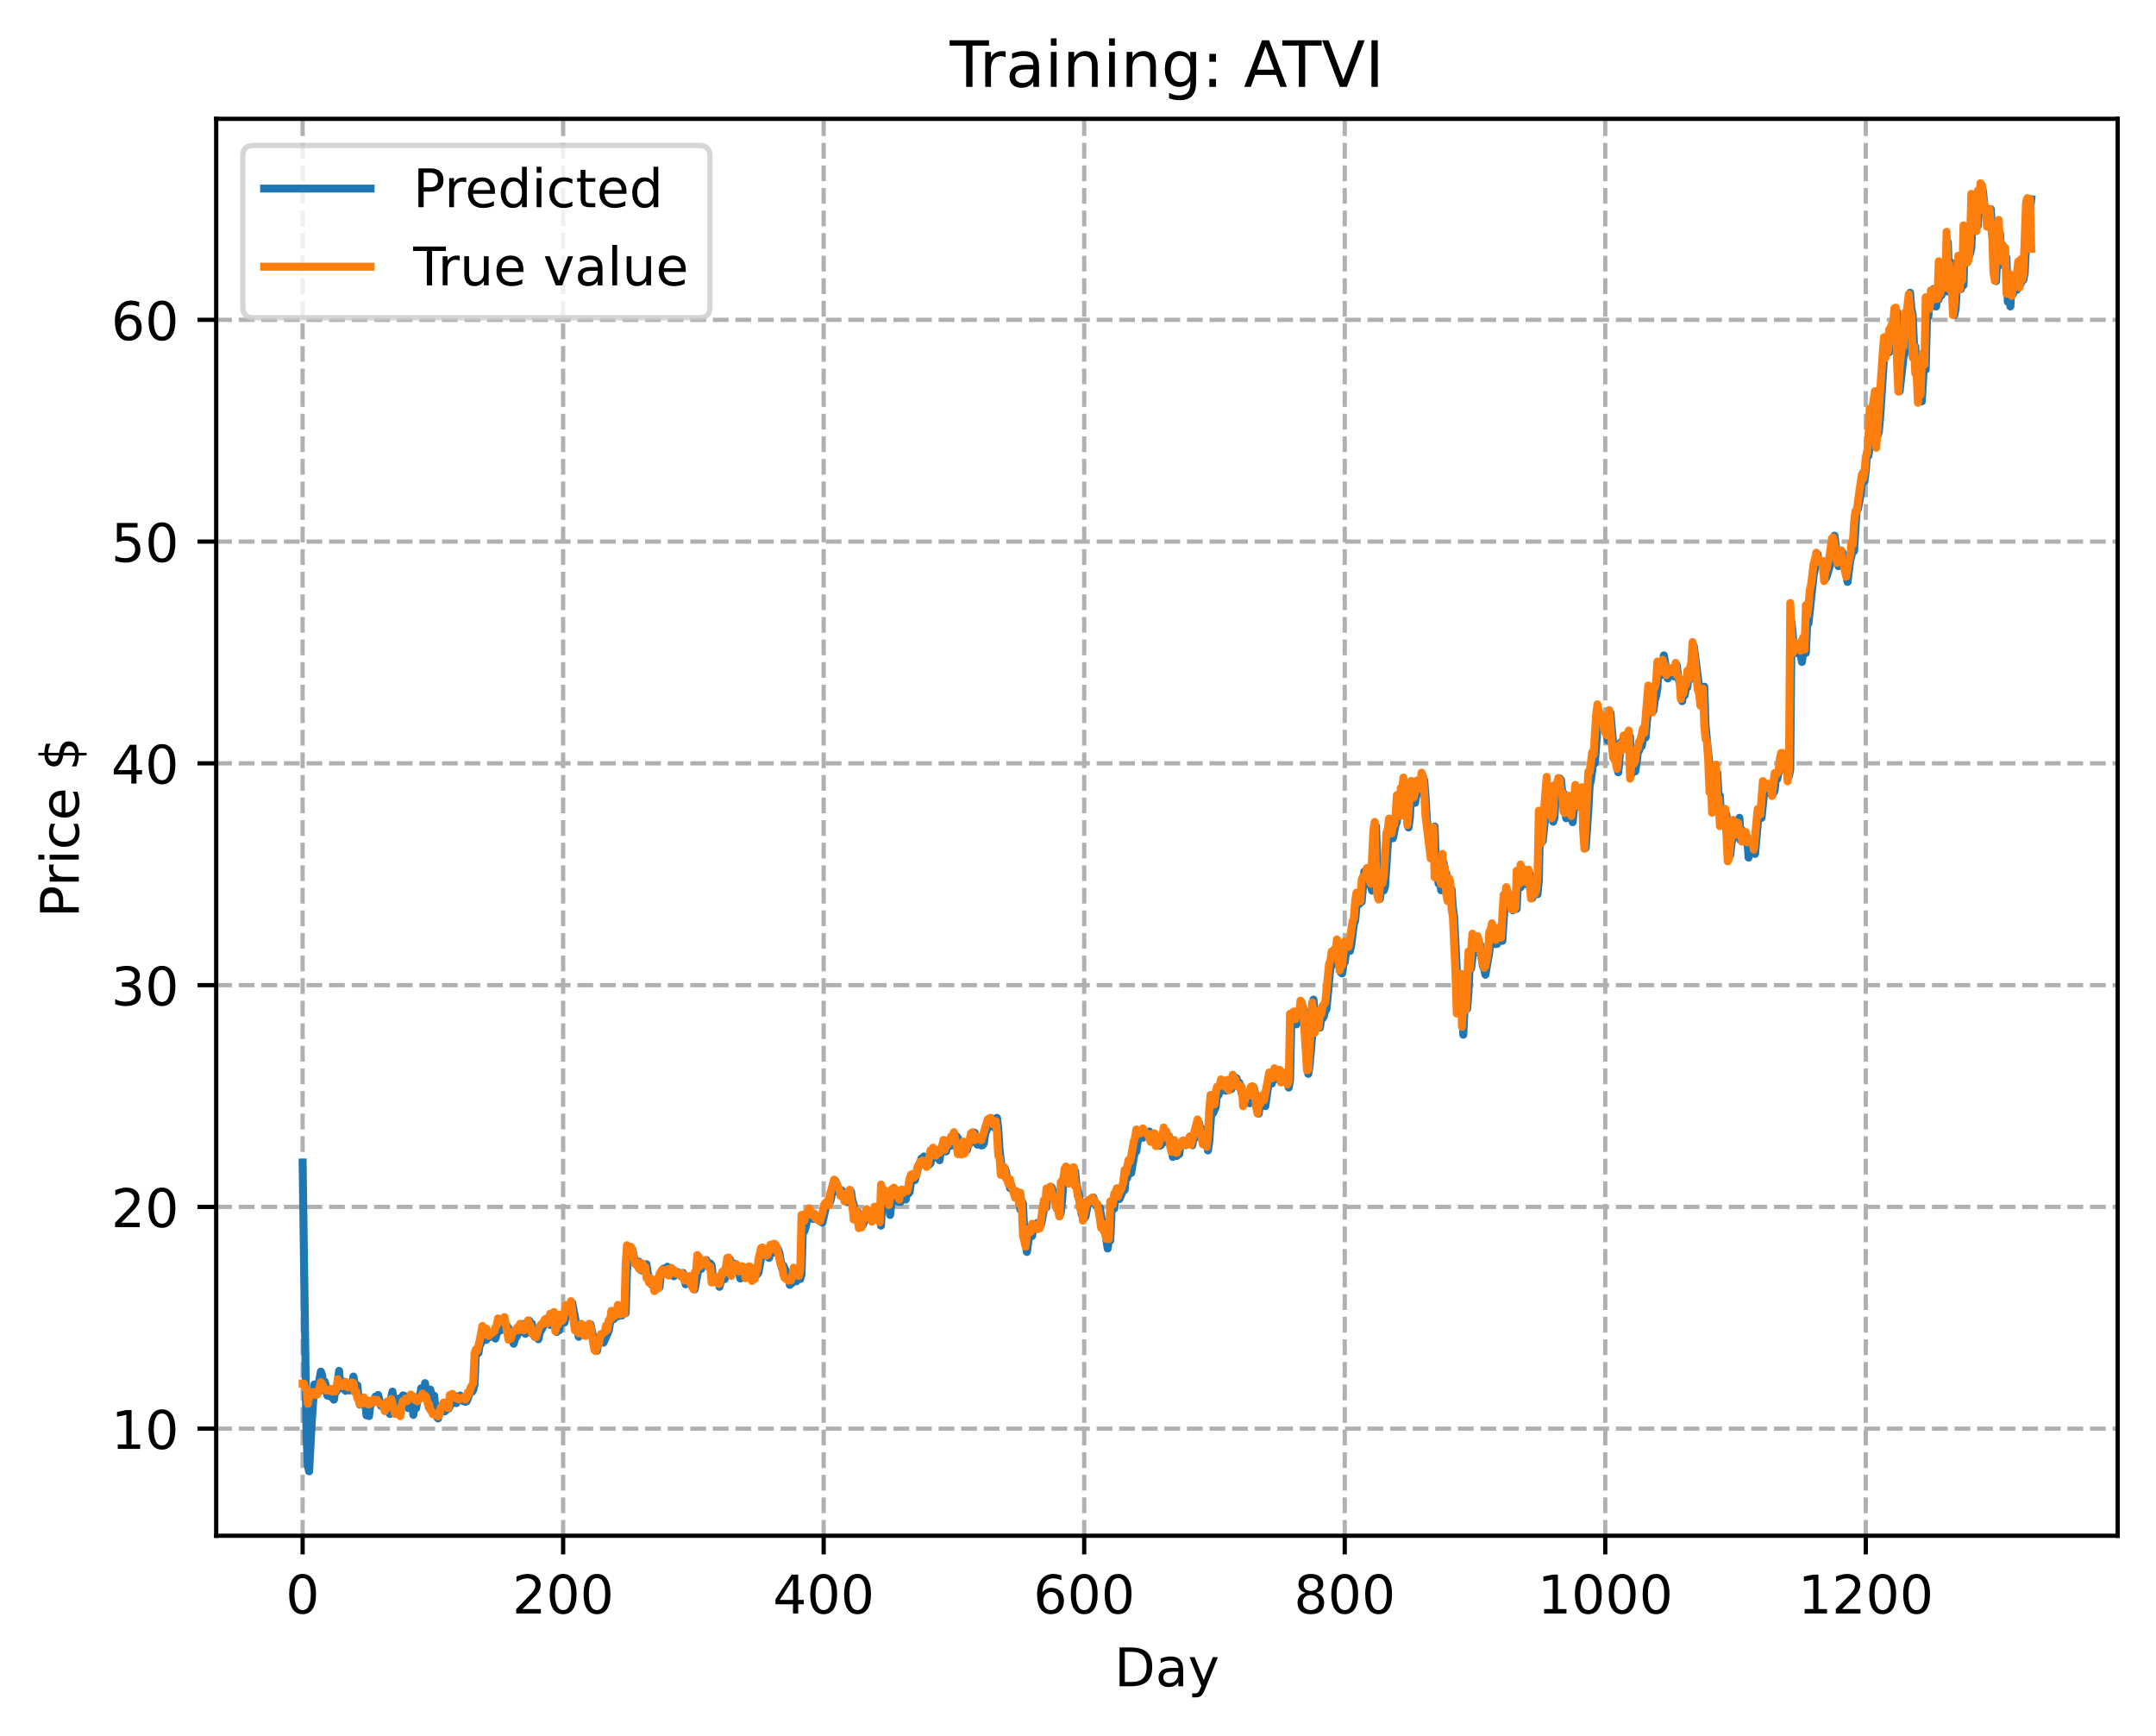 <?xml version="1.0" encoding="utf-8" standalone="no"?>
<!DOCTYPE svg PUBLIC "-//W3C//DTD SVG 1.1//EN"
  "http://www.w3.org/Graphics/SVG/1.1/DTD/svg11.dtd">
<!-- Created with matplotlib (https://matplotlib.org/) -->
<svg height="325.986pt" version="1.1" viewBox="0 0 404.923 325.986" width="404.923pt" xmlns="http://www.w3.org/2000/svg" xmlns:xlink="http://www.w3.org/1999/xlink">
 <defs>
  <style type="text/css">
*{stroke-linecap:butt;stroke-linejoin:round;}
  </style>
 </defs>
 <g id="figure_1">
  <g id="patch_1">
   <path d="M 0 325.986 
L 404.923 325.986 
L 404.923 0 
L 0 0 
z
" style="fill:#ffffff;"/>
  </g>
  <g id="axes_1">
   <g id="patch_2">
    <path d="M 40.603 288.43 
L 397.723 288.43 
L 397.723 22.318 
L 40.603 22.318 
z
" style="fill:#ffffff;"/>
   </g>
   <g id="matplotlib.axis_1">
    <g id="xtick_1">
     <g id="line2d_1">
      <path clip-path="url(#p15a6865a54)" d="M 56.836 288.43 
L 56.836 22.318 
" style="fill:none;stroke:#b0b0b0;stroke-dasharray:2.96,1.28;stroke-dashoffset:0;stroke-width:0.8;"/>
     </g>
     <g id="line2d_2">
      <defs>
       <path d="M 0 0 
L 0 3.5 
" id="m557d2df50a" style="stroke:#000000;stroke-width:0.8;"/>
      </defs>
      <g>
       <use style="stroke:#000000;stroke-width:0.8;" x="56.836" xlink:href="#m557d2df50a" y="288.43"/>
      </g>
     </g>
     <g id="text_1">
      <!-- 0 -->
      <defs>
       <path d="M 31.781 66.406 
Q 24.172 66.406 20.328 58.906 
Q 16.5 51.422 16.5 36.375 
Q 16.5 21.391 20.328 13.891 
Q 24.172 6.391 31.781 6.391 
Q 39.453 6.391 43.281 13.891 
Q 47.125 21.391 47.125 36.375 
Q 47.125 51.422 43.281 58.906 
Q 39.453 66.406 31.781 66.406 
z
M 31.781 74.219 
Q 44.047 74.219 50.516 64.516 
Q 56.984 54.828 56.984 36.375 
Q 56.984 17.969 50.516 8.266 
Q 44.047 -1.422 31.781 -1.422 
Q 19.531 -1.422 13.062 8.266 
Q 6.594 17.969 6.594 36.375 
Q 6.594 54.828 13.062 64.516 
Q 19.531 74.219 31.781 74.219 
z
" id="DejaVuSans-48"/>
      </defs>
      <g transform="translate(53.655 303.029)scale(0.1 -0.1)">
       <use xlink:href="#DejaVuSans-48"/>
      </g>
     </g>
    </g>
    <g id="xtick_2">
     <g id="line2d_3">
      <path clip-path="url(#p15a6865a54)" d="M 105.766 288.43 
L 105.766 22.318 
" style="fill:none;stroke:#b0b0b0;stroke-dasharray:2.96,1.28;stroke-dashoffset:0;stroke-width:0.8;"/>
     </g>
     <g id="line2d_4">
      <g>
       <use style="stroke:#000000;stroke-width:0.8;" x="105.766" xlink:href="#m557d2df50a" y="288.43"/>
      </g>
     </g>
     <g id="text_2">
      <!-- 200 -->
      <defs>
       <path d="M 19.188 8.297 
L 53.609 8.297 
L 53.609 0 
L 7.328 0 
L 7.328 8.297 
Q 12.938 14.109 22.625 23.891 
Q 32.328 33.688 34.812 36.531 
Q 39.547 41.844 41.422 45.531 
Q 43.312 49.219 43.312 52.781 
Q 43.312 58.594 39.234 62.25 
Q 35.156 65.922 28.609 65.922 
Q 23.969 65.922 18.812 64.312 
Q 13.672 62.703 7.812 59.422 
L 7.812 69.391 
Q 13.766 71.781 18.938 73 
Q 24.125 74.219 28.422 74.219 
Q 39.75 74.219 46.484 68.547 
Q 53.219 62.891 53.219 53.422 
Q 53.219 48.922 51.531 44.891 
Q 49.859 40.875 45.406 35.406 
Q 44.188 33.984 37.641 27.219 
Q 31.109 20.453 19.188 8.297 
z
" id="DejaVuSans-50"/>
      </defs>
      <g transform="translate(96.223 303.029)scale(0.1 -0.1)">
       <use xlink:href="#DejaVuSans-50"/>
       <use x="63.623" xlink:href="#DejaVuSans-48"/>
       <use x="127.246" xlink:href="#DejaVuSans-48"/>
      </g>
     </g>
    </g>
    <g id="xtick_3">
     <g id="line2d_5">
      <path clip-path="url(#p15a6865a54)" d="M 154.697 288.43 
L 154.697 22.318 
" style="fill:none;stroke:#b0b0b0;stroke-dasharray:2.96,1.28;stroke-dashoffset:0;stroke-width:0.8;"/>
     </g>
     <g id="line2d_6">
      <g>
       <use style="stroke:#000000;stroke-width:0.8;" x="154.697" xlink:href="#m557d2df50a" y="288.43"/>
      </g>
     </g>
     <g id="text_3">
      <!-- 400 -->
      <defs>
       <path d="M 37.797 64.312 
L 12.891 25.391 
L 37.797 25.391 
z
M 35.203 72.906 
L 47.609 72.906 
L 47.609 25.391 
L 58.016 25.391 
L 58.016 17.188 
L 47.609 17.188 
L 47.609 0 
L 37.797 0 
L 37.797 17.188 
L 4.891 17.188 
L 4.891 26.703 
z
" id="DejaVuSans-52"/>
      </defs>
      <g transform="translate(145.153 303.029)scale(0.1 -0.1)">
       <use xlink:href="#DejaVuSans-52"/>
       <use x="63.623" xlink:href="#DejaVuSans-48"/>
       <use x="127.246" xlink:href="#DejaVuSans-48"/>
      </g>
     </g>
    </g>
    <g id="xtick_4">
     <g id="line2d_7">
      <path clip-path="url(#p15a6865a54)" d="M 203.628 288.43 
L 203.628 22.318 
" style="fill:none;stroke:#b0b0b0;stroke-dasharray:2.96,1.28;stroke-dashoffset:0;stroke-width:0.8;"/>
     </g>
     <g id="line2d_8">
      <g>
       <use style="stroke:#000000;stroke-width:0.8;" x="203.628" xlink:href="#m557d2df50a" y="288.43"/>
      </g>
     </g>
     <g id="text_4">
      <!-- 600 -->
      <defs>
       <path d="M 33.016 40.375 
Q 26.375 40.375 22.484 35.828 
Q 18.609 31.297 18.609 23.391 
Q 18.609 15.531 22.484 10.953 
Q 26.375 6.391 33.016 6.391 
Q 39.656 6.391 43.531 10.953 
Q 47.406 15.531 47.406 23.391 
Q 47.406 31.297 43.531 35.828 
Q 39.656 40.375 33.016 40.375 
z
M 52.594 71.297 
L 52.594 62.312 
Q 48.875 64.062 45.094 64.984 
Q 41.312 65.922 37.594 65.922 
Q 27.828 65.922 22.672 59.328 
Q 17.531 52.734 16.797 39.406 
Q 19.672 43.656 24.016 45.922 
Q 28.375 48.188 33.594 48.188 
Q 44.578 48.188 50.953 41.516 
Q 57.328 34.859 57.328 23.391 
Q 57.328 12.156 50.688 5.359 
Q 44.047 -1.422 33.016 -1.422 
Q 20.359 -1.422 13.672 8.266 
Q 6.984 17.969 6.984 36.375 
Q 6.984 53.656 15.188 63.938 
Q 23.391 74.219 37.203 74.219 
Q 40.922 74.219 44.703 73.484 
Q 48.484 72.75 52.594 71.297 
z
" id="DejaVuSans-54"/>
      </defs>
      <g transform="translate(194.084 303.029)scale(0.1 -0.1)">
       <use xlink:href="#DejaVuSans-54"/>
       <use x="63.623" xlink:href="#DejaVuSans-48"/>
       <use x="127.246" xlink:href="#DejaVuSans-48"/>
      </g>
     </g>
    </g>
    <g id="xtick_5">
     <g id="line2d_9">
      <path clip-path="url(#p15a6865a54)" d="M 252.558 288.43 
L 252.558 22.318 
" style="fill:none;stroke:#b0b0b0;stroke-dasharray:2.96,1.28;stroke-dashoffset:0;stroke-width:0.8;"/>
     </g>
     <g id="line2d_10">
      <g>
       <use style="stroke:#000000;stroke-width:0.8;" x="252.558" xlink:href="#m557d2df50a" y="288.43"/>
      </g>
     </g>
     <g id="text_5">
      <!-- 800 -->
      <defs>
       <path d="M 31.781 34.625 
Q 24.75 34.625 20.719 30.859 
Q 16.703 27.094 16.703 20.516 
Q 16.703 13.922 20.719 10.156 
Q 24.75 6.391 31.781 6.391 
Q 38.812 6.391 42.859 10.172 
Q 46.922 13.969 46.922 20.516 
Q 46.922 27.094 42.891 30.859 
Q 38.875 34.625 31.781 34.625 
z
M 21.922 38.812 
Q 15.578 40.375 12.031 44.719 
Q 8.5 49.078 8.5 55.328 
Q 8.5 64.062 14.719 69.141 
Q 20.953 74.219 31.781 74.219 
Q 42.672 74.219 48.875 69.141 
Q 55.078 64.062 55.078 55.328 
Q 55.078 49.078 51.531 44.719 
Q 48 40.375 41.703 38.812 
Q 48.828 37.156 52.797 32.312 
Q 56.781 27.484 56.781 20.516 
Q 56.781 9.906 50.312 4.234 
Q 43.844 -1.422 31.781 -1.422 
Q 19.734 -1.422 13.25 4.234 
Q 6.781 9.906 6.781 20.516 
Q 6.781 27.484 10.781 32.312 
Q 14.797 37.156 21.922 38.812 
z
M 18.312 54.391 
Q 18.312 48.734 21.844 45.562 
Q 25.391 42.391 31.781 42.391 
Q 38.141 42.391 41.719 45.562 
Q 45.312 48.734 45.312 54.391 
Q 45.312 60.062 41.719 63.234 
Q 38.141 66.406 31.781 66.406 
Q 25.391 66.406 21.844 63.234 
Q 18.312 60.062 18.312 54.391 
z
" id="DejaVuSans-56"/>
      </defs>
      <g transform="translate(243.015 303.029)scale(0.1 -0.1)">
       <use xlink:href="#DejaVuSans-56"/>
       <use x="63.623" xlink:href="#DejaVuSans-48"/>
       <use x="127.246" xlink:href="#DejaVuSans-48"/>
      </g>
     </g>
    </g>
    <g id="xtick_6">
     <g id="line2d_11">
      <path clip-path="url(#p15a6865a54)" d="M 301.489 288.43 
L 301.489 22.318 
" style="fill:none;stroke:#b0b0b0;stroke-dasharray:2.96,1.28;stroke-dashoffset:0;stroke-width:0.8;"/>
     </g>
     <g id="line2d_12">
      <g>
       <use style="stroke:#000000;stroke-width:0.8;" x="301.489" xlink:href="#m557d2df50a" y="288.43"/>
      </g>
     </g>
     <g id="text_6">
      <!-- 1000 -->
      <defs>
       <path d="M 12.406 8.297 
L 28.516 8.297 
L 28.516 63.922 
L 10.984 60.406 
L 10.984 69.391 
L 28.422 72.906 
L 38.281 72.906 
L 38.281 8.297 
L 54.391 8.297 
L 54.391 0 
L 12.406 0 
z
" id="DejaVuSans-49"/>
      </defs>
      <g transform="translate(288.764 303.029)scale(0.1 -0.1)">
       <use xlink:href="#DejaVuSans-49"/>
       <use x="63.623" xlink:href="#DejaVuSans-48"/>
       <use x="127.246" xlink:href="#DejaVuSans-48"/>
       <use x="190.869" xlink:href="#DejaVuSans-48"/>
      </g>
     </g>
    </g>
    <g id="xtick_7">
     <g id="line2d_13">
      <path clip-path="url(#p15a6865a54)" d="M 350.419 288.43 
L 350.419 22.318 
" style="fill:none;stroke:#b0b0b0;stroke-dasharray:2.96,1.28;stroke-dashoffset:0;stroke-width:0.8;"/>
     </g>
     <g id="line2d_14">
      <g>
       <use style="stroke:#000000;stroke-width:0.8;" x="350.419" xlink:href="#m557d2df50a" y="288.43"/>
      </g>
     </g>
     <g id="text_7">
      <!-- 1200 -->
      <g transform="translate(337.694 303.029)scale(0.1 -0.1)">
       <use xlink:href="#DejaVuSans-49"/>
       <use x="63.623" xlink:href="#DejaVuSans-50"/>
       <use x="127.246" xlink:href="#DejaVuSans-48"/>
       <use x="190.869" xlink:href="#DejaVuSans-48"/>
      </g>
     </g>
    </g>
    <g id="text_8">
     <!-- Day -->
     <defs>
      <path d="M 19.672 64.797 
L 19.672 8.109 
L 31.594 8.109 
Q 46.688 8.109 53.688 14.938 
Q 60.688 21.781 60.688 36.531 
Q 60.688 51.172 53.688 57.984 
Q 46.688 64.797 31.594 64.797 
z
M 9.812 72.906 
L 30.078 72.906 
Q 51.266 72.906 61.172 64.094 
Q 71.094 55.281 71.094 36.531 
Q 71.094 17.672 61.125 8.828 
Q 51.172 0 30.078 0 
L 9.812 0 
z
" id="DejaVuSans-68"/>
      <path d="M 34.281 27.484 
Q 23.391 27.484 19.188 25 
Q 14.984 22.516 14.984 16.5 
Q 14.984 11.719 18.141 8.906 
Q 21.297 6.109 26.703 6.109 
Q 34.188 6.109 38.703 11.406 
Q 43.219 16.703 43.219 25.484 
L 43.219 27.484 
z
M 52.203 31.203 
L 52.203 0 
L 43.219 0 
L 43.219 8.297 
Q 40.141 3.328 35.547 0.953 
Q 30.953 -1.422 24.312 -1.422 
Q 15.922 -1.422 10.953 3.297 
Q 6 8.016 6 15.922 
Q 6 25.141 12.172 29.828 
Q 18.359 34.516 30.609 34.516 
L 43.219 34.516 
L 43.219 35.406 
Q 43.219 41.609 39.141 45 
Q 35.062 48.391 27.688 48.391 
Q 23 48.391 18.547 47.266 
Q 14.109 46.141 10.016 43.891 
L 10.016 52.203 
Q 14.938 54.109 19.578 55.047 
Q 24.219 56 28.609 56 
Q 40.484 56 46.344 49.844 
Q 52.203 43.703 52.203 31.203 
z
" id="DejaVuSans-97"/>
      <path d="M 32.172 -5.078 
Q 28.375 -14.844 24.75 -17.812 
Q 21.141 -20.797 15.094 -20.797 
L 7.906 -20.797 
L 7.906 -13.281 
L 13.188 -13.281 
Q 16.891 -13.281 18.938 -11.516 
Q 21 -9.766 23.484 -3.219 
L 25.094 0.875 
L 2.984 54.688 
L 12.5 54.688 
L 29.594 11.922 
L 46.688 54.688 
L 56.203 54.688 
z
" id="DejaVuSans-121"/>
     </defs>
     <g transform="translate(209.29 316.707)scale(0.1 -0.1)">
      <use xlink:href="#DejaVuSans-68"/>
      <use x="77.002" xlink:href="#DejaVuSans-97"/>
      <use x="138.281" xlink:href="#DejaVuSans-121"/>
     </g>
    </g>
   </g>
   <g id="matplotlib.axis_2">
    <g id="ytick_1">
     <g id="line2d_15">
      <path clip-path="url(#p15a6865a54)" d="M 40.603 268.317 
L 397.723 268.317 
" style="fill:none;stroke:#b0b0b0;stroke-dasharray:2.96,1.28;stroke-dashoffset:0;stroke-width:0.8;"/>
     </g>
     <g id="line2d_16">
      <defs>
       <path d="M 0 0 
L -3.5 0 
" id="mec1beeb5fc" style="stroke:#000000;stroke-width:0.8;"/>
      </defs>
      <g>
       <use style="stroke:#000000;stroke-width:0.8;" x="40.603" xlink:href="#mec1beeb5fc" y="268.317"/>
      </g>
     </g>
     <g id="text_9">
      <!-- 10 -->
      <g transform="translate(20.878 272.116)scale(0.1 -0.1)">
       <use xlink:href="#DejaVuSans-49"/>
       <use x="63.623" xlink:href="#DejaVuSans-48"/>
      </g>
     </g>
    </g>
    <g id="ytick_2">
     <g id="line2d_17">
      <path clip-path="url(#p15a6865a54)" d="M 40.603 226.668 
L 397.723 226.668 
" style="fill:none;stroke:#b0b0b0;stroke-dasharray:2.96,1.28;stroke-dashoffset:0;stroke-width:0.8;"/>
     </g>
     <g id="line2d_18">
      <g>
       <use style="stroke:#000000;stroke-width:0.8;" x="40.603" xlink:href="#mec1beeb5fc" y="226.668"/>
      </g>
     </g>
     <g id="text_10">
      <!-- 20 -->
      <g transform="translate(20.878 230.467)scale(0.1 -0.1)">
       <use xlink:href="#DejaVuSans-50"/>
       <use x="63.623" xlink:href="#DejaVuSans-48"/>
      </g>
     </g>
    </g>
    <g id="ytick_3">
     <g id="line2d_19">
      <path clip-path="url(#p15a6865a54)" d="M 40.603 185.018 
L 397.723 185.018 
" style="fill:none;stroke:#b0b0b0;stroke-dasharray:2.96,1.28;stroke-dashoffset:0;stroke-width:0.8;"/>
     </g>
     <g id="line2d_20">
      <g>
       <use style="stroke:#000000;stroke-width:0.8;" x="40.603" xlink:href="#mec1beeb5fc" y="185.018"/>
      </g>
     </g>
     <g id="text_11">
      <!-- 30 -->
      <defs>
       <path d="M 40.578 39.312 
Q 47.656 37.797 51.625 33 
Q 55.609 28.219 55.609 21.188 
Q 55.609 10.406 48.188 4.484 
Q 40.766 -1.422 27.094 -1.422 
Q 22.516 -1.422 17.656 -0.516 
Q 12.797 0.391 7.625 2.203 
L 7.625 11.719 
Q 11.719 9.328 16.594 8.109 
Q 21.484 6.891 26.812 6.891 
Q 36.078 6.891 40.938 10.547 
Q 45.797 14.203 45.797 21.188 
Q 45.797 27.641 41.281 31.266 
Q 36.766 34.906 28.719 34.906 
L 20.219 34.906 
L 20.219 43.016 
L 29.109 43.016 
Q 36.375 43.016 40.234 45.922 
Q 44.094 48.828 44.094 54.297 
Q 44.094 59.906 40.109 62.906 
Q 36.141 65.922 28.719 65.922 
Q 24.656 65.922 20.016 65.031 
Q 15.375 64.156 9.812 62.312 
L 9.812 71.094 
Q 15.438 72.656 20.344 73.438 
Q 25.25 74.219 29.594 74.219 
Q 40.828 74.219 47.359 69.109 
Q 53.906 64.016 53.906 55.328 
Q 53.906 49.266 50.438 45.094 
Q 46.969 40.922 40.578 39.312 
z
" id="DejaVuSans-51"/>
      </defs>
      <g transform="translate(20.878 188.818)scale(0.1 -0.1)">
       <use xlink:href="#DejaVuSans-51"/>
       <use x="63.623" xlink:href="#DejaVuSans-48"/>
      </g>
     </g>
    </g>
    <g id="ytick_4">
     <g id="line2d_21">
      <path clip-path="url(#p15a6865a54)" d="M 40.603 143.369 
L 397.723 143.369 
" style="fill:none;stroke:#b0b0b0;stroke-dasharray:2.96,1.28;stroke-dashoffset:0;stroke-width:0.8;"/>
     </g>
     <g id="line2d_22">
      <g>
       <use style="stroke:#000000;stroke-width:0.8;" x="40.603" xlink:href="#mec1beeb5fc" y="143.369"/>
      </g>
     </g>
     <g id="text_12">
      <!-- 40 -->
      <g transform="translate(20.878 147.168)scale(0.1 -0.1)">
       <use xlink:href="#DejaVuSans-52"/>
       <use x="63.623" xlink:href="#DejaVuSans-48"/>
      </g>
     </g>
    </g>
    <g id="ytick_5">
     <g id="line2d_23">
      <path clip-path="url(#p15a6865a54)" d="M 40.603 101.72 
L 397.723 101.72 
" style="fill:none;stroke:#b0b0b0;stroke-dasharray:2.96,1.28;stroke-dashoffset:0;stroke-width:0.8;"/>
     </g>
     <g id="line2d_24">
      <g>
       <use style="stroke:#000000;stroke-width:0.8;" x="40.603" xlink:href="#mec1beeb5fc" y="101.72"/>
      </g>
     </g>
     <g id="text_13">
      <!-- 50 -->
      <defs>
       <path d="M 10.797 72.906 
L 49.516 72.906 
L 49.516 64.594 
L 19.828 64.594 
L 19.828 46.734 
Q 21.969 47.469 24.109 47.828 
Q 26.266 48.188 28.422 48.188 
Q 40.625 48.188 47.75 41.5 
Q 54.891 34.812 54.891 23.391 
Q 54.891 11.625 47.562 5.094 
Q 40.234 -1.422 26.906 -1.422 
Q 22.312 -1.422 17.547 -0.641 
Q 12.797 0.141 7.719 1.703 
L 7.719 11.625 
Q 12.109 9.234 16.797 8.062 
Q 21.484 6.891 26.703 6.891 
Q 35.156 6.891 40.078 11.328 
Q 45.016 15.766 45.016 23.391 
Q 45.016 31 40.078 35.438 
Q 35.156 39.891 26.703 39.891 
Q 22.75 39.891 18.812 39.016 
Q 14.891 38.141 10.797 36.281 
z
" id="DejaVuSans-53"/>
      </defs>
      <g transform="translate(20.878 105.519)scale(0.1 -0.1)">
       <use xlink:href="#DejaVuSans-53"/>
       <use x="63.623" xlink:href="#DejaVuSans-48"/>
      </g>
     </g>
    </g>
    <g id="ytick_6">
     <g id="line2d_25">
      <path clip-path="url(#p15a6865a54)" d="M 40.603 60.07 
L 397.723 60.07 
" style="fill:none;stroke:#b0b0b0;stroke-dasharray:2.96,1.28;stroke-dashoffset:0;stroke-width:0.8;"/>
     </g>
     <g id="line2d_26">
      <g>
       <use style="stroke:#000000;stroke-width:0.8;" x="40.603" xlink:href="#mec1beeb5fc" y="60.07"/>
      </g>
     </g>
     <g id="text_14">
      <!-- 60 -->
      <g transform="translate(20.878 63.869)scale(0.1 -0.1)">
       <use xlink:href="#DejaVuSans-54"/>
       <use x="63.623" xlink:href="#DejaVuSans-48"/>
      </g>
     </g>
    </g>
    <g id="text_15">
     <!-- Price $ -->
     <defs>
      <path d="M 19.672 64.797 
L 19.672 37.406 
L 32.078 37.406 
Q 38.969 37.406 42.719 40.969 
Q 46.484 44.531 46.484 51.125 
Q 46.484 57.672 42.719 61.234 
Q 38.969 64.797 32.078 64.797 
z
M 9.812 72.906 
L 32.078 72.906 
Q 44.344 72.906 50.609 67.359 
Q 56.891 61.812 56.891 51.125 
Q 56.891 40.328 50.609 34.812 
Q 44.344 29.297 32.078 29.297 
L 19.672 29.297 
L 19.672 0 
L 9.812 0 
z
" id="DejaVuSans-80"/>
      <path d="M 41.109 46.297 
Q 39.594 47.172 37.812 47.578 
Q 36.031 48 33.891 48 
Q 26.266 48 22.188 43.047 
Q 18.109 38.094 18.109 28.812 
L 18.109 0 
L 9.078 0 
L 9.078 54.688 
L 18.109 54.688 
L 18.109 46.188 
Q 20.953 51.172 25.484 53.578 
Q 30.031 56 36.531 56 
Q 37.453 56 38.578 55.875 
Q 39.703 55.766 41.062 55.516 
z
" id="DejaVuSans-114"/>
      <path d="M 9.422 54.688 
L 18.406 54.688 
L 18.406 0 
L 9.422 0 
z
M 9.422 75.984 
L 18.406 75.984 
L 18.406 64.594 
L 9.422 64.594 
z
" id="DejaVuSans-105"/>
      <path d="M 48.781 52.594 
L 48.781 44.188 
Q 44.969 46.297 41.141 47.344 
Q 37.312 48.391 33.406 48.391 
Q 24.656 48.391 19.812 42.844 
Q 14.984 37.312 14.984 27.297 
Q 14.984 17.281 19.812 11.734 
Q 24.656 6.203 33.406 6.203 
Q 37.312 6.203 41.141 7.25 
Q 44.969 8.297 48.781 10.406 
L 48.781 2.094 
Q 45.016 0.344 40.984 -0.531 
Q 36.969 -1.422 32.422 -1.422 
Q 20.062 -1.422 12.781 6.344 
Q 5.516 14.109 5.516 27.297 
Q 5.516 40.672 12.859 48.328 
Q 20.219 56 33.016 56 
Q 37.156 56 41.109 55.141 
Q 45.062 54.297 48.781 52.594 
z
" id="DejaVuSans-99"/>
      <path d="M 56.203 29.594 
L 56.203 25.203 
L 14.891 25.203 
Q 15.484 15.922 20.484 11.062 
Q 25.484 6.203 34.422 6.203 
Q 39.594 6.203 44.453 7.469 
Q 49.312 8.734 54.109 11.281 
L 54.109 2.781 
Q 49.266 0.734 44.188 -0.344 
Q 39.109 -1.422 33.891 -1.422 
Q 20.797 -1.422 13.156 6.188 
Q 5.516 13.812 5.516 26.812 
Q 5.516 40.234 12.766 48.109 
Q 20.016 56 32.328 56 
Q 43.359 56 49.781 48.891 
Q 56.203 41.797 56.203 29.594 
z
M 47.219 32.234 
Q 47.125 39.594 43.094 43.984 
Q 39.062 48.391 32.422 48.391 
Q 24.906 48.391 20.391 44.141 
Q 15.875 39.891 15.188 32.172 
z
" id="DejaVuSans-101"/>
      <path id="DejaVuSans-32"/>
      <path d="M 33.797 -14.703 
L 28.906 -14.703 
L 28.859 0 
Q 23.734 0.094 18.609 1.188 
Q 13.484 2.297 8.297 4.5 
L 8.297 13.281 
Q 13.281 10.156 18.375 8.562 
Q 23.484 6.984 28.906 6.938 
L 28.906 29.203 
Q 18.109 30.953 13.203 35.156 
Q 8.297 39.359 8.297 46.688 
Q 8.297 54.641 13.625 59.219 
Q 18.953 63.812 28.906 64.5 
L 28.906 75.984 
L 33.797 75.984 
L 33.797 64.656 
Q 38.328 64.453 42.578 63.688 
Q 46.828 62.938 50.875 61.625 
L 50.875 53.078 
Q 46.828 55.125 42.547 56.25 
Q 38.281 57.375 33.797 57.562 
L 33.797 36.719 
Q 44.875 35.016 50.094 30.609 
Q 55.328 26.219 55.328 18.609 
Q 55.328 10.359 49.781 5.594 
Q 44.234 0.828 33.797 0.094 
z
M 28.906 37.594 
L 28.906 57.625 
Q 23.25 56.984 20.266 54.391 
Q 17.281 51.812 17.281 47.516 
Q 17.281 43.312 20.031 40.969 
Q 22.797 38.625 28.906 37.594 
z
M 33.797 28.219 
L 33.797 7.078 
Q 39.984 7.906 43.141 10.594 
Q 46.297 13.281 46.297 17.672 
Q 46.297 21.969 43.281 24.5 
Q 40.281 27.047 33.797 28.219 
z
" id="DejaVuSans-36"/>
     </defs>
     <g transform="translate(14.798 172.342)rotate(-90)scale(0.1 -0.1)">
      <use xlink:href="#DejaVuSans-80"/>
      <use x="58.553" xlink:href="#DejaVuSans-114"/>
      <use x="99.666" xlink:href="#DejaVuSans-105"/>
      <use x="127.449" xlink:href="#DejaVuSans-99"/>
      <use x="182.43" xlink:href="#DejaVuSans-101"/>
      <use x="243.953" xlink:href="#DejaVuSans-32"/>
      <use x="275.74" xlink:href="#DejaVuSans-36"/>
     </g>
    </g>
   </g>
   <g id="line2d_27">
    <path clip-path="url(#p15a6865a54)" d="M 56.836 218.339 
L 57.57 269.747 
L 57.814 275.28 
L 58.059 276.334 
L 58.548 267.098 
L 59.038 260.016 
L 59.527 260.856 
L 59.772 260.28 
L 60.261 257.604 
L 60.506 258.322 
L 60.75 261.123 
L 60.995 259.49 
L 61.24 260.341 
L 61.484 262.116 
L 61.729 260.9 
L 61.974 262.059 
L 62.218 262.402 
L 62.463 262.347 
L 62.708 262.883 
L 62.952 261.172 
L 63.197 261.336 
L 63.686 257.455 
L 63.931 260.405 
L 64.175 260.721 
L 64.42 259.456 
L 64.665 260.888 
L 64.909 261.215 
L 65.154 260.557 
L 65.399 260.621 
L 65.643 261.143 
L 65.888 261.029 
L 66.377 258.527 
L 66.867 261.418 
L 67.111 260.175 
L 67.356 262.828 
L 67.601 263.805 
L 67.845 263.295 
L 68.09 263.392 
L 68.335 263.929 
L 68.579 262.87 
L 68.824 265.82 
L 69.313 265.952 
L 69.558 263.751 
L 69.802 263.645 
L 70.536 262.27 
L 70.781 262.769 
L 71.026 261.996 
L 71.515 264.008 
L 71.76 264.117 
L 72.004 263.872 
L 72.249 264.259 
L 72.494 264.416 
L 72.983 263.87 
L 73.228 265.571 
L 73.472 262.515 
L 73.717 261.355 
L 73.962 264.174 
L 74.206 264.784 
L 74.451 264.677 
L 74.696 264.706 
L 74.94 262.645 
L 75.185 262.609 
L 75.429 263.143 
L 75.674 262.074 
L 75.919 262.143 
L 76.163 263.72 
L 76.408 263.614 
L 76.653 264.463 
L 76.897 263.375 
L 77.387 263.209 
L 77.631 265.74 
L 77.876 262.961 
L 78.121 264.545 
L 78.61 262.261 
L 78.855 262.352 
L 79.099 260.744 
L 79.344 260.816 
L 79.589 262.362 
L 79.833 259.774 
L 80.078 262.31 
L 80.323 261.948 
L 80.567 264.332 
L 80.812 260.968 
L 81.056 262.023 
L 81.301 264.771 
L 81.546 262.142 
L 81.79 264.689 
L 82.035 266.064 
L 82.28 266.405 
L 82.524 264.908 
L 82.769 264.797 
L 83.014 264.069 
L 83.258 264.252 
L 83.503 265.094 
L 83.992 264.647 
L 84.237 264.578 
L 84.726 263.688 
L 84.971 263.198 
L 85.216 263.023 
L 85.46 262.203 
L 85.705 263.529 
L 85.95 262.514 
L 86.194 262.62 
L 86.439 262.101 
L 86.684 263.007 
L 87.417 263.285 
L 87.662 263.161 
L 88.151 261.862 
L 88.396 261.481 
L 88.641 261.419 
L 88.885 261.058 
L 89.13 260.026 
L 89.375 254.206 
L 89.619 253.37 
L 89.864 254.086 
L 90.109 252.53 
L 90.353 252.283 
L 90.843 250.694 
L 91.332 251.652 
L 91.577 250.667 
L 91.821 250.598 
L 92.066 251.094 
L 92.555 250.389 
L 92.8 251.064 
L 93.044 251.403 
L 93.289 250.459 
L 93.534 250.174 
L 93.778 248.834 
L 94.023 249.853 
L 94.268 248.747 
L 94.512 248.167 
L 94.757 248.314 
L 95.491 249.454 
L 95.736 251.562 
L 95.98 251.052 
L 96.225 251.047 
L 96.47 252.368 
L 96.714 251.536 
L 97.204 250.722 
L 97.448 249.951 
L 97.693 249.578 
L 97.938 248.73 
L 98.182 248.66 
L 98.672 250.513 
L 99.161 248.946 
L 99.405 248.04 
L 99.65 248.709 
L 99.895 248.597 
L 100.384 251.022 
L 100.629 250.779 
L 101.118 251.529 
L 101.363 250.341 
L 102.831 247.591 
L 103.32 248.835 
L 103.565 248.405 
L 103.809 248.882 
L 104.054 248.332 
L 104.299 247.366 
L 104.543 250.16 
L 104.788 248.486 
L 105.032 249.851 
L 105.277 248.026 
L 105.522 248.164 
L 105.766 248.021 
L 106.011 248.389 
L 106.5 246.14 
L 106.745 246.686 
L 106.99 245.98 
L 107.234 245.728 
L 107.479 244.718 
L 108.458 249.86 
L 108.702 251.071 
L 108.947 249.304 
L 109.192 250.25 
L 109.436 248.869 
L 109.681 249.462 
L 109.926 249.402 
L 110.17 249.53 
L 110.415 248.992 
L 110.66 248.947 
L 110.904 248.736 
L 111.393 250.993 
L 111.638 251.754 
L 112.127 253.711 
L 112.372 251.947 
L 112.861 251.767 
L 113.106 251.392 
L 113.351 252.161 
L 114.329 249.95 
L 114.574 248.424 
L 115.063 247.602 
L 115.308 247.72 
L 115.553 247.309 
L 116.042 247.216 
L 116.287 245.62 
L 116.531 245.471 
L 116.776 247.08 
L 117.265 245.592 
L 117.51 246.616 
L 117.754 238.672 
L 117.999 235.616 
L 118.244 235.187 
L 118.488 235.008 
L 118.733 234.58 
L 119.222 236.714 
L 119.467 237.505 
L 119.712 237.378 
L 119.956 236.937 
L 120.201 238.355 
L 120.446 238.604 
L 120.69 237.866 
L 120.935 237.794 
L 121.18 238.638 
L 121.424 237.433 
L 121.669 239.173 
L 122.403 241.277 
L 122.648 241.241 
L 122.892 241.891 
L 123.137 242.209 
L 123.381 241.759 
L 123.626 240.379 
L 123.871 241.772 
L 124.115 239.292 
L 124.605 238.262 
L 124.849 239.184 
L 125.094 238.923 
L 125.339 237.911 
L 125.583 238.392 
L 125.828 239.245 
L 126.073 239.257 
L 126.317 238.694 
L 126.562 239.7 
L 126.807 239.161 
L 127.051 239.158 
L 127.296 238.93 
L 127.785 239.596 
L 128.03 239.784 
L 128.275 239.071 
L 128.764 241.207 
L 129.008 239.834 
L 129.498 240.754 
L 129.742 240.241 
L 129.987 240.837 
L 130.232 241.798 
L 130.476 242.167 
L 131.21 238.097 
L 131.455 238.437 
L 131.7 238.323 
L 131.944 236.925 
L 132.434 237.035 
L 132.678 236.661 
L 132.923 237.561 
L 133.168 237.662 
L 133.412 237.301 
L 133.657 237.657 
L 133.902 240.267 
L 134.146 240.11 
L 134.391 240.115 
L 134.88 239.92 
L 135.125 241.682 
L 135.614 239.907 
L 135.859 239.973 
L 136.103 240.234 
L 137.082 236.493 
L 137.327 237.071 
L 137.571 238.457 
L 137.816 238.378 
L 138.061 237.361 
L 138.305 237.619 
L 138.795 239.032 
L 139.039 240.123 
L 139.529 237.935 
L 139.773 238.955 
L 140.018 238.431 
L 140.263 238.895 
L 140.507 238.901 
L 140.752 237.925 
L 140.996 238.092 
L 141.241 238.843 
L 141.486 239.035 
L 141.73 239.546 
L 141.975 239.221 
L 142.22 239.338 
L 142.464 238.973 
L 143.198 234.866 
L 143.443 234.794 
L 143.688 234.94 
L 143.932 235.693 
L 144.422 236.25 
L 144.666 235.457 
L 145.156 235.28 
L 145.4 234.484 
L 145.645 234.215 
L 145.89 234.274 
L 146.134 234.62 
L 146.379 235.313 
L 146.868 238.195 
L 147.113 237.67 
L 148.091 239.856 
L 148.336 241.319 
L 149.07 240.67 
L 149.315 239.592 
L 149.559 240.648 
L 149.804 239.687 
L 150.049 239.292 
L 150.293 240.213 
L 150.538 239.38 
L 150.783 230.757 
L 151.027 231.296 
L 151.272 230.638 
L 151.761 228.359 
L 152.006 228.837 
L 152.251 227.726 
L 152.74 228.955 
L 152.984 228.365 
L 153.229 228.97 
L 153.474 228.72 
L 153.718 229.185 
L 153.963 228.749 
L 154.208 229.09 
L 154.452 229.656 
L 155.186 226.466 
L 155.431 226.313 
L 155.676 225.565 
L 155.92 225.728 
L 156.165 224.714 
L 156.41 222.482 
L 156.654 222.374 
L 156.899 221.816 
L 157.388 222.958 
L 157.633 224.066 
L 157.878 223.477 
L 158.122 223.62 
L 158.367 224.681 
L 159.101 225.786 
L 159.345 225.506 
L 159.59 225.012 
L 159.835 223.795 
L 160.079 225.499 
L 160.324 226.126 
L 160.569 227.893 
L 160.813 227.845 
L 161.058 227.57 
L 161.547 230.004 
L 161.792 230.295 
L 162.037 230.112 
L 162.281 229.517 
L 162.526 228.297 
L 163.015 227.907 
L 163.505 228.141 
L 163.749 228.939 
L 163.994 228.494 
L 164.239 228.553 
L 164.483 227.248 
L 164.728 227.78 
L 164.972 227.565 
L 165.462 230.186 
L 165.706 225.238 
L 165.951 223.747 
L 166.196 225.091 
L 166.44 224.696 
L 166.685 225.044 
L 167.174 228.193 
L 167.664 223.532 
L 167.908 223.169 
L 168.642 225.686 
L 168.887 225.071 
L 169.132 225.74 
L 169.376 225.179 
L 169.621 223.809 
L 169.866 224.165 
L 170.11 225.293 
L 170.355 223.653 
L 170.6 224.188 
L 170.844 223.849 
L 171.089 222.11 
L 171.578 221.031 
L 171.823 221.646 
L 172.312 219.804 
L 172.557 218.774 
L 172.801 218.53 
L 173.046 217.594 
L 173.291 217.873 
L 173.535 217.199 
L 173.78 218.641 
L 174.025 218.198 
L 174.269 218.607 
L 174.514 218.732 
L 174.759 218.478 
L 175.003 217.35 
L 175.248 217.376 
L 175.493 216.727 
L 175.737 216.544 
L 175.982 217.432 
L 176.227 216.083 
L 176.471 217.901 
L 176.716 216.087 
L 176.96 215.198 
L 177.205 215.123 
L 177.45 214.244 
L 177.694 216.256 
L 177.939 215.191 
L 178.184 214.933 
L 178.428 215.232 
L 178.673 214.191 
L 178.918 214.558 
L 179.162 215.157 
L 179.407 213.393 
L 179.652 213.404 
L 179.896 213.735 
L 180.386 216.606 
L 180.63 215.758 
L 180.875 216.385 
L 181.12 214.766 
L 181.364 215.847 
L 181.609 215.998 
L 181.854 214.908 
L 182.098 214.825 
L 182.832 212.699 
L 183.077 212.753 
L 183.321 214.558 
L 183.566 214.98 
L 184.055 214.112 
L 184.3 215.139 
L 184.545 215.079 
L 184.789 214.741 
L 185.034 212.82 
L 185.279 212.398 
L 185.523 211.634 
L 185.768 210.105 
L 186.013 210.673 
L 186.257 210.043 
L 186.502 210.517 
L 186.747 211.796 
L 187.236 209.944 
L 187.481 211.842 
L 187.725 215.865 
L 188.215 220.061 
L 188.459 219.992 
L 188.704 219.38 
L 188.948 220.125 
L 189.193 221.574 
L 189.438 221.654 
L 189.682 223.131 
L 189.927 222.531 
L 190.172 223.501 
L 190.416 223.877 
L 190.906 224.938 
L 191.395 224.793 
L 191.64 227.182 
L 191.884 225.54 
L 192.129 226.047 
L 192.374 231.281 
L 192.863 235.13 
L 193.352 231.739 
L 193.597 230.862 
L 193.842 232.144 
L 194.086 230.609 
L 194.331 230.07 
L 194.575 230.801 
L 194.82 229.691 
L 195.065 230.103 
L 195.309 229.57 
L 195.554 229.861 
L 196.288 226.058 
L 196.533 226.768 
L 196.777 223.403 
L 197.267 223.758 
L 197.511 222.968 
L 198.735 226.895 
L 198.979 228.445 
L 199.224 227.765 
L 199.469 225.602 
L 199.713 222.193 
L 200.447 219.569 
L 200.692 219.814 
L 200.936 221.934 
L 201.181 222.148 
L 201.426 221.456 
L 201.67 220.364 
L 201.915 219.94 
L 202.16 222.38 
L 202.649 224.423 
L 202.894 225.88 
L 203.138 228.043 
L 203.383 227.989 
L 203.628 228.784 
L 203.872 228.462 
L 204.362 225.956 
L 204.606 225.337 
L 204.851 225.779 
L 205.096 225.846 
L 205.34 224.906 
L 205.83 226.461 
L 206.074 226.598 
L 206.319 226.896 
L 206.563 226.806 
L 207.053 229.955 
L 207.542 231.109 
L 208.031 234.494 
L 208.276 232.666 
L 208.521 232.989 
L 208.765 227.464 
L 209.01 226.529 
L 209.255 226.98 
L 209.499 224.95 
L 209.989 223.458 
L 210.233 225.205 
L 210.967 223.531 
L 211.212 223.498 
L 211.457 221.056 
L 211.701 221.251 
L 211.946 219.438 
L 212.191 219.635 
L 212.435 220.318 
L 213.169 216.132 
L 213.414 216.269 
L 213.658 214.478 
L 213.903 213.596 
L 214.392 213.52 
L 214.637 213.682 
L 214.882 212.902 
L 215.126 212.784 
L 215.616 213.267 
L 215.86 212.514 
L 216.105 213.888 
L 216.594 213.345 
L 216.839 214.252 
L 217.084 214.467 
L 217.328 215.097 
L 217.818 215.197 
L 218.062 215.065 
L 218.307 213.489 
L 218.551 214.549 
L 218.796 213.031 
L 219.041 213.64 
L 219.285 213.159 
L 219.53 213.321 
L 220.019 215.195 
L 220.264 217.288 
L 220.509 216.657 
L 220.753 215.125 
L 220.998 217.109 
L 221.243 216.334 
L 221.487 216.755 
L 221.732 214.715 
L 221.977 214.653 
L 222.221 214.334 
L 222.466 214.511 
L 222.711 215.082 
L 222.955 214.68 
L 223.445 214.647 
L 223.689 214.108 
L 223.934 215.105 
L 224.179 213.626 
L 224.423 213.743 
L 224.668 212.28 
L 225.157 210.807 
L 225.402 211.874 
L 225.646 211.938 
L 226.136 214.803 
L 226.625 213.738 
L 226.87 216.067 
L 227.114 214.488 
L 227.604 207.578 
L 227.848 209.036 
L 228.338 207.907 
L 228.582 205.255 
L 228.827 205.695 
L 229.072 205.104 
L 229.316 204.851 
L 229.561 203.793 
L 229.806 204.741 
L 230.05 204.035 
L 230.295 204.855 
L 230.539 204.296 
L 230.784 203.277 
L 231.029 204.6 
L 231.273 204.544 
L 231.763 202.2 
L 232.007 203.508 
L 232.252 202.512 
L 232.497 203.784 
L 232.741 203.347 
L 232.986 203.899 
L 233.231 205.452 
L 233.475 205.32 
L 233.72 207.327 
L 233.965 206.626 
L 234.209 206.275 
L 234.454 206.157 
L 234.699 207.208 
L 235.188 204.336 
L 235.433 204.168 
L 235.922 206.135 
L 236.167 208.171 
L 236.411 209.152 
L 236.656 207.184 
L 237.145 207.597 
L 237.39 206.801 
L 237.634 207.748 
L 238.124 204.398 
L 238.368 202.893 
L 238.613 202.285 
L 238.858 203.527 
L 239.102 202.09 
L 239.347 202.767 
L 239.592 201.292 
L 239.836 201.219 
L 240.081 202.616 
L 240.326 202.478 
L 240.57 201.348 
L 240.815 202.92 
L 241.06 203.165 
L 241.549 202.378 
L 242.038 204.261 
L 242.283 202.87 
L 242.527 191.879 
L 242.772 190.534 
L 243.017 190.269 
L 243.261 190.255 
L 243.506 192.38 
L 243.995 191.252 
L 244.24 191.883 
L 244.485 189.962 
L 244.729 189.42 
L 244.974 189.758 
L 245.463 195.849 
L 245.708 201.686 
L 245.953 200.281 
L 246.442 194.583 
L 246.687 187.74 
L 247.176 192.683 
L 247.421 190.963 
L 247.665 190.606 
L 247.91 193.02 
L 248.155 191.202 
L 248.399 191.271 
L 248.644 190.856 
L 248.888 189.855 
L 249.133 189.548 
L 249.867 181.683 
L 250.112 181.359 
L 250.356 179.686 
L 250.601 180.298 
L 250.846 178.918 
L 251.09 179.92 
L 251.335 177.012 
L 251.58 178.792 
L 251.824 182.622 
L 252.069 182.828 
L 252.314 181.057 
L 252.558 180.704 
L 252.803 178.742 
L 253.048 178.452 
L 253.292 177.96 
L 253.537 178.609 
L 253.782 177.53 
L 254.271 173.603 
L 254.515 172.896 
L 254.76 170.168 
L 255.005 168.946 
L 255.249 169.804 
L 255.494 169.403 
L 255.739 169.39 
L 256.228 163.695 
L 256.473 164.997 
L 256.717 164.665 
L 256.962 163.087 
L 257.451 166.408 
L 257.696 167.269 
L 258.43 155.194 
L 258.675 161.819 
L 259.164 168.826 
L 259.653 164.804 
L 259.898 167.231 
L 260.143 166.434 
L 260.632 158.795 
L 261.121 154.281 
L 261.61 157.431 
L 262.1 154.976 
L 262.344 154.413 
L 262.589 151.808 
L 262.834 151.767 
L 263.078 153.18 
L 263.323 149.637 
L 263.568 149.662 
L 263.812 147.72 
L 264.057 149.876 
L 264.302 150.78 
L 264.546 155.412 
L 264.791 153.604 
L 265.036 149.128 
L 265.28 148.576 
L 265.525 149.186 
L 265.77 150.784 
L 266.014 149.115 
L 266.259 146.585 
L 266.503 148.984 
L 266.748 148.146 
L 266.993 147.882 
L 267.237 145.918 
L 267.482 146.569 
L 267.727 149.418 
L 267.971 153.882 
L 268.705 159.865 
L 268.95 160.611 
L 269.195 159.755 
L 269.439 155.227 
L 269.684 162.771 
L 269.929 162.821 
L 270.173 165.927 
L 270.418 164.815 
L 270.663 167.209 
L 270.907 167.017 
L 271.152 162.083 
L 271.397 164.525 
L 271.641 164.024 
L 271.886 167.346 
L 272.131 169.068 
L 272.375 168.431 
L 272.62 167.008 
L 272.864 170.444 
L 273.109 172.21 
L 273.598 182.051 
L 273.843 188.584 
L 274.088 189.408 
L 274.577 184.12 
L 274.822 194.339 
L 275.066 189.47 
L 275.311 187.571 
L 275.556 189.475 
L 275.8 186.28 
L 276.045 181.03 
L 276.29 181.906 
L 276.534 179.948 
L 276.779 176.364 
L 277.513 178.878 
L 277.758 177.037 
L 278.002 177.425 
L 278.491 181.379 
L 278.736 181.969 
L 278.981 183.066 
L 279.715 178.817 
L 279.959 176.614 
L 280.449 174.28 
L 280.693 175.297 
L 280.938 177.314 
L 281.183 177.264 
L 281.672 174.661 
L 281.917 176.082 
L 282.161 176.714 
L 282.651 169.188 
L 282.895 169.391 
L 283.14 167.695 
L 283.385 167.929 
L 283.629 169.489 
L 283.874 169.366 
L 284.118 170.976 
L 284.363 169.626 
L 284.852 170.69 
L 285.097 165.519 
L 285.342 165.64 
L 285.586 166.653 
L 285.831 164.682 
L 286.32 163.929 
L 286.565 164.404 
L 286.81 166.14 
L 287.054 166.232 
L 287.299 164.104 
L 287.544 167.39 
L 287.788 168.683 
L 288.278 165.63 
L 288.522 167.507 
L 288.767 167.943 
L 289.012 165.298 
L 289.256 153.954 
L 289.746 157.967 
L 290.479 151.027 
L 290.724 147.509 
L 290.969 151.122 
L 291.213 150.709 
L 291.703 154.332 
L 291.947 153.655 
L 292.192 149.017 
L 292.437 148.822 
L 292.681 147.84 
L 292.926 146.18 
L 293.171 146.49 
L 293.415 148.77 
L 293.66 148.981 
L 294.149 153.679 
L 294.394 152.501 
L 294.639 153.034 
L 294.883 150.995 
L 295.128 153.349 
L 295.373 154.419 
L 295.617 151.813 
L 295.862 151.701 
L 296.106 149.035 
L 296.351 151.429 
L 296.596 149.31 
L 296.84 149.717 
L 297.085 151.199 
L 297.33 148.686 
L 297.819 159.255 
L 298.308 152.235 
L 298.553 147.516 
L 298.798 146.495 
L 299.287 142.8 
L 299.532 143.343 
L 300.266 133.52 
L 300.755 135.735 
L 301 134.923 
L 301.244 134.613 
L 301.489 137.272 
L 301.734 137.848 
L 301.978 139.108 
L 302.223 138.655 
L 302.467 133.865 
L 303.201 142.347 
L 303.446 142.985 
L 303.691 143.239 
L 303.935 145.045 
L 304.425 139.393 
L 304.669 140.562 
L 304.914 140.375 
L 305.159 139.058 
L 305.403 140.248 
L 305.648 138.884 
L 305.893 140.322 
L 306.137 138.34 
L 306.382 145.453 
L 306.627 144.861 
L 306.871 143.753 
L 307.116 144.869 
L 307.361 143.437 
L 307.605 141.317 
L 307.85 140.945 
L 308.094 140.27 
L 308.339 140.133 
L 308.828 137.523 
L 309.073 138.498 
L 309.807 129.466 
L 310.296 130.485 
L 310.541 133.473 
L 310.786 131.475 
L 311.03 130.766 
L 311.275 129.279 
L 311.52 125.235 
L 311.764 126.879 
L 312.009 126.795 
L 312.498 123.085 
L 313.232 127.42 
L 313.477 126.355 
L 313.722 126.6 
L 313.966 126.483 
L 314.211 125.512 
L 314.455 127.048 
L 314.7 126.575 
L 314.945 125.012 
L 315.189 127.376 
L 315.679 128.853 
L 315.923 131.688 
L 316.168 130.205 
L 316.413 130.567 
L 316.657 129.11 
L 316.902 129.086 
L 317.147 125.956 
L 317.391 127.589 
L 317.881 124.765 
L 318.125 121.369 
L 319.593 132.573 
L 319.838 132.11 
L 320.082 128.969 
L 320.327 136.332 
L 321.061 143.744 
L 321.306 147.916 
L 321.55 146.875 
L 321.795 151.329 
L 322.284 148.735 
L 322.529 145.161 
L 322.774 149.584 
L 323.018 149.452 
L 323.263 154.367 
L 323.752 155.21 
L 323.997 154.554 
L 324.242 152.956 
L 324.731 160.114 
L 324.976 160.57 
L 325.22 158.181 
L 325.465 157.581 
L 325.71 155.319 
L 325.954 155.527 
L 326.199 156.271 
L 326.688 153.597 
L 326.933 157.836 
L 327.177 155.896 
L 327.422 157.945 
L 327.667 158.088 
L 327.911 157.33 
L 328.156 157.224 
L 328.401 161.068 
L 328.645 158.284 
L 328.89 157.968 
L 329.379 157.775 
L 329.624 160.38 
L 330.358 152.081 
L 330.847 153.608 
L 331.337 148.762 
L 331.581 148.97 
L 331.826 148.922 
L 332.315 147.441 
L 332.56 148.309 
L 332.804 147.867 
L 333.049 148.981 
L 333.294 148.529 
L 333.538 145.999 
L 333.783 146.323 
L 334.028 145.172 
L 334.272 144.79 
L 334.517 143.286 
L 335.006 142.341 
L 335.251 143.542 
L 335.496 143.073 
L 335.74 143.125 
L 335.985 145.791 
L 336.23 144.546 
L 336.474 116.807 
L 336.964 122.042 
L 337.208 120.922 
L 337.453 121.576 
L 337.698 122.738 
L 337.942 121.457 
L 338.431 124.328 
L 338.921 120.445 
L 339.165 122.627 
L 339.41 117.11 
L 339.655 117.083 
L 340.633 107.982 
L 341.123 105.715 
L 341.367 104.092 
L 341.612 105.82 
L 341.857 105.341 
L 342.101 106.085 
L 342.346 105.413 
L 342.835 108.705 
L 343.08 108.256 
L 343.569 106.609 
L 343.814 105.809 
L 344.548 100.608 
L 345.282 106.332 
L 345.771 103.595 
L 346.016 103.727 
L 346.26 106.31 
L 346.505 106.07 
L 346.994 109.29 
L 347.484 105.32 
L 347.728 104.443 
L 347.973 102.558 
L 348.218 103.488 
L 348.707 95.692 
L 348.952 95.573 
L 349.441 92.954 
L 349.93 88.76 
L 350.175 90.356 
L 350.419 88.38 
L 350.664 85.056 
L 350.909 85.609 
L 351.153 83.867 
L 351.398 78.428 
L 351.643 79.249 
L 351.887 76.984 
L 352.132 75.773 
L 352.377 73.907 
L 352.621 81.857 
L 352.866 81.106 
L 353.111 78.465 
L 354.089 63.391 
L 354.334 66.283 
L 354.823 66.142 
L 355.068 63.124 
L 355.313 62.756 
L 355.557 61.473 
L 355.802 60.946 
L 356.046 58.53 
L 356.291 58.608 
L 356.78 73.472 
L 357.514 66.936 
L 357.759 66.316 
L 358.004 61.005 
L 358.248 60.465 
L 358.738 54.981 
L 358.982 57.991 
L 359.227 59.073 
L 359.472 64.752 
L 359.716 65.089 
L 359.961 70.231 
L 360.206 71.714 
L 360.45 75.011 
L 360.695 73.051 
L 360.94 75.384 
L 361.429 67.105 
L 361.674 69.42 
L 361.918 59.637 
L 362.163 59.514 
L 362.407 56.487 
L 362.652 57.733 
L 363.141 54.285 
L 363.386 56.865 
L 363.631 57.562 
L 363.875 54.713 
L 364.12 56.235 
L 364.365 51.143 
L 364.609 55.485 
L 364.854 54.68 
L 365.343 51.798 
L 365.588 54.736 
L 365.833 45.49 
L 366.077 52.853 
L 366.322 49.225 
L 366.567 53.514 
L 366.811 54.963 
L 367.056 59.203 
L 367.301 57.898 
L 367.545 53.344 
L 367.79 52.341 
L 368.034 49.671 
L 368.279 54.318 
L 368.524 52.38 
L 368.768 53.558 
L 369.013 45.803 
L 369.258 46.155 
L 369.747 48.216 
L 369.992 47.686 
L 370.236 46.638 
L 370.481 40.565 
L 370.726 39.913 
L 370.97 41.267 
L 371.215 40.516 
L 371.46 42.409 
L 371.704 37.318 
L 371.949 39.338 
L 372.194 34.871 
L 372.438 36.037 
L 372.683 38.562 
L 372.928 39.569 
L 373.172 41.512 
L 373.417 42.403 
L 373.662 41.235 
L 373.906 39.283 
L 374.151 44.001 
L 374.395 45.758 
L 374.64 51.828 
L 374.885 52.808 
L 375.129 47.955 
L 375.374 46.656 
L 375.619 43.804 
L 375.863 47.691 
L 376.108 46.063 
L 376.353 49.905 
L 376.597 48.294 
L 376.842 48.399 
L 377.087 56.672 
L 377.331 55.245 
L 377.576 57.561 
L 377.821 52.967 
L 378.065 55.234 
L 378.31 54.205 
L 378.555 54.047 
L 378.799 54.43 
L 379.044 53.727 
L 379.289 50.158 
L 379.533 53.273 
L 379.778 48.941 
L 380.022 52.567 
L 380.267 51.239 
L 380.756 40.384 
L 381.001 38.699 
L 381.246 39.73 
L 381.49 37.429 
L 381.49 37.429 
" style="fill:none;stroke:#1f77b4;stroke-linecap:square;stroke-width:1.5;"/>
   </g>
   <g id="line2d_28">
    <path clip-path="url(#p15a6865a54)" d="M 56.836 259.862 
L 57.081 259.862 
L 57.325 260.737 
L 57.57 260.945 
L 57.814 263.652 
L 58.059 262.403 
L 58.548 261.445 
L 59.038 261.487 
L 59.282 261.986 
L 59.527 261.945 
L 59.772 261.57 
L 60.261 259.571 
L 60.995 260.82 
L 61.24 261.153 
L 61.484 261.028 
L 61.729 261.195 
L 62.218 260.862 
L 62.463 261.362 
L 62.708 260.987 
L 62.952 261.32 
L 63.197 260.737 
L 63.441 259.029 
L 63.686 259.904 
L 63.931 260.071 
L 64.175 260.029 
L 64.42 260.362 
L 64.909 259.529 
L 65.399 260.57 
L 65.888 260.404 
L 66.133 259.654 
L 66.377 259.737 
L 66.622 261.487 
L 66.867 261.32 
L 67.111 262.611 
L 67.356 262.986 
L 67.601 263.694 
L 67.845 263.694 
L 68.335 262.445 
L 68.579 262.903 
L 68.824 262.903 
L 69.069 263.736 
L 69.313 263.777 
L 69.558 263.319 
L 69.802 263.486 
L 70.047 262.861 
L 70.292 263.153 
L 70.536 262.903 
L 70.781 262.903 
L 71.026 263.403 
L 71.76 263.819 
L 72.004 263.902 
L 72.249 265.027 
L 72.494 264.652 
L 72.738 263.194 
L 72.983 263.486 
L 73.472 262.736 
L 74.206 265.568 
L 74.451 265.11 
L 74.94 265.443 
L 75.185 265.985 
L 75.429 263.944 
L 75.674 263.153 
L 75.919 263.153 
L 76.163 262.694 
L 76.408 263.153 
L 76.653 262.736 
L 76.897 262.778 
L 77.142 261.903 
L 77.387 262.236 
L 77.631 262.236 
L 77.876 262.861 
L 78.365 263.194 
L 78.61 262.653 
L 78.855 262.736 
L 79.099 262.361 
L 79.344 261.737 
L 79.589 262.07 
L 79.833 262.111 
L 80.078 262.445 
L 80.323 263.652 
L 80.567 263.694 
L 80.812 264.777 
L 81.056 265.068 
L 81.301 265.61 
L 81.546 265.485 
L 81.79 265.527 
L 82.035 265.86 
L 82.28 265.985 
L 82.524 265.735 
L 82.769 264.36 
L 83.014 264.111 
L 83.258 263.444 
L 83.503 263.403 
L 83.748 264.194 
L 83.992 264.402 
L 84.237 264.444 
L 84.482 261.986 
L 84.726 262.07 
L 84.971 261.778 
L 85.216 262.403 
L 85.46 262.403 
L 85.705 262.653 
L 85.95 262.486 
L 86.194 262.861 
L 86.928 262.486 
L 87.173 262.403 
L 87.417 262.861 
L 87.662 262.486 
L 87.907 261.445 
L 88.151 261.653 
L 88.396 260.612 
L 88.885 259.737 
L 89.13 254.115 
L 89.375 253.448 
L 89.619 253.698 
L 90.109 251.657 
L 90.598 249.033 
L 90.843 250.658 
L 91.087 250.491 
L 91.332 249.533 
L 91.821 250.908 
L 92.066 250.575 
L 92.311 250.45 
L 92.555 250.2 
L 92.8 250.116 
L 93.044 249.283 
L 93.289 248.95 
L 93.534 247.617 
L 93.778 248.159 
L 94.023 248.242 
L 94.268 248.076 
L 94.512 247.576 
L 94.757 247.367 
L 95.491 251.616 
L 95.736 250.741 
L 95.98 251.407 
L 96.225 250.241 
L 96.47 250.2 
L 96.714 249.742 
L 96.959 249.658 
L 97.204 249.283 
L 97.448 249.825 
L 97.693 248.617 
L 97.938 249.45 
L 98.182 249.492 
L 98.427 249.866 
L 98.672 248.909 
L 98.916 248.867 
L 99.161 247.992 
L 99.405 248.742 
L 99.65 248.909 
L 99.895 250.491 
L 100.139 249.866 
L 100.384 250.908 
L 100.629 251.158 
L 100.873 250.575 
L 101.118 249.658 
L 101.607 248.742 
L 101.852 248.7 
L 102.341 247.784 
L 102.586 247.659 
L 102.831 248.575 
L 103.075 248.117 
L 103.32 246.743 
L 103.565 247.992 
L 103.809 247.742 
L 104.054 246.41 
L 104.299 250.033 
L 104.543 247.701 
L 104.788 248.825 
L 105.032 246.909 
L 105.277 247.909 
L 105.522 248.076 
L 105.766 247.742 
L 106.011 246.743 
L 106.256 245.118 
L 106.5 246.285 
L 106.745 245.243 
L 106.99 244.952 
L 107.234 244.369 
L 107.968 249.866 
L 108.213 249.033 
L 108.458 250.033 
L 108.702 250.408 
L 108.947 249.075 
L 109.192 248.617 
L 109.436 249.367 
L 109.681 250.824 
L 109.926 250.908 
L 110.17 249.533 
L 110.415 249.325 
L 110.66 248.617 
L 110.904 249.2 
L 111.638 253.532 
L 111.883 253.782 
L 112.127 252.574 
L 112.372 252.74 
L 112.861 250.575 
L 113.351 250.325 
L 113.595 250.158 
L 113.84 248.909 
L 114.085 249.742 
L 114.329 247.951 
L 114.574 247.909 
L 114.819 246.201 
L 115.063 247.451 
L 115.308 246.951 
L 115.553 247.076 
L 115.797 246.368 
L 116.042 245.077 
L 116.287 245.285 
L 116.531 246.868 
L 116.776 246.576 
L 117.02 245.868 
L 117.265 246.743 
L 117.51 237.247 
L 117.754 233.873 
L 117.999 234.248 
L 118.244 235.081 
L 118.488 234.165 
L 118.733 234.664 
L 119.222 237.288 
L 119.467 237.038 
L 119.712 237.08 
L 119.956 238.205 
L 120.201 238.413 
L 120.446 237.247 
L 120.69 237.33 
L 120.935 238.205 
L 121.18 237.913 
L 121.424 240.037 
L 121.669 240.204 
L 121.914 240.912 
L 122.158 239.996 
L 122.403 240.329 
L 122.648 240.995 
L 122.892 242.495 
L 123.137 241.703 
L 123.381 240.204 
L 123.626 241.995 
L 123.871 239.246 
L 124.36 238.455 
L 124.605 239.288 
L 125.339 238.413 
L 125.583 239.579 
L 125.828 239.288 
L 126.073 238.121 
L 126.317 238.496 
L 126.562 238.538 
L 126.807 238.746 
L 127.051 239.204 
L 127.541 239.454 
L 127.785 239.371 
L 128.03 239.121 
L 128.519 240.495 
L 128.764 239.579 
L 129.253 240.579 
L 129.498 239.662 
L 129.742 241.203 
L 130.232 242.161 
L 130.476 238.954 
L 130.721 238.829 
L 130.966 235.706 
L 131.21 235.997 
L 131.455 237.83 
L 131.7 236.705 
L 131.944 236.705 
L 132.189 237.247 
L 132.434 236.664 
L 132.923 237.871 
L 133.168 237.746 
L 133.412 237.913 
L 133.657 240.87 
L 133.902 240.787 
L 134.146 240.495 
L 134.391 240.412 
L 134.636 239.829 
L 134.88 241.12 
L 135.125 241.12 
L 135.614 238.871 
L 135.859 239.204 
L 136.103 238.704 
L 136.348 237.83 
L 136.593 236.247 
L 136.837 236.164 
L 137.082 236.997 
L 137.327 239.621 
L 137.571 238.33 
L 137.816 237.705 
L 138.061 238.288 
L 138.305 237.455 
L 138.55 238.746 
L 138.795 238.788 
L 139.284 237.788 
L 139.529 238.663 
L 139.773 238.121 
L 140.018 240.079 
L 140.263 238.33 
L 140.507 237.913 
L 140.752 237.83 
L 141.241 240.579 
L 141.486 240.121 
L 141.73 240.245 
L 141.975 238.913 
L 142.22 238.413 
L 142.464 236.414 
L 142.954 234.373 
L 143.198 234.29 
L 143.443 234.664 
L 143.688 235.747 
L 143.932 235.831 
L 144.177 235.706 
L 144.666 233.79 
L 144.911 234.664 
L 145.156 233.665 
L 145.4 233.582 
L 145.645 233.748 
L 145.89 234.248 
L 146.624 237.538 
L 146.868 237.788 
L 147.113 239.329 
L 147.357 240.037 
L 148.091 240.537 
L 148.581 240.454 
L 148.825 239.537 
L 149.07 238.08 
L 149.804 239.579 
L 150.049 239.621 
L 150.293 238.455 
L 150.538 228.167 
L 150.783 229.333 
L 151.027 229.292 
L 151.517 227.626 
L 151.761 227.501 
L 152.006 226.918 
L 152.251 228.001 
L 152.495 228.209 
L 152.74 227.834 
L 152.984 227.959 
L 153.229 228.917 
L 153.474 229 
L 153.718 228.542 
L 153.963 229.375 
L 154.452 227.876 
L 154.697 226.501 
L 154.942 225.96 
L 155.186 226.21 
L 155.431 225.46 
L 155.676 226.376 
L 155.92 224.169 
L 156.41 222.503 
L 156.654 221.545 
L 156.899 222.086 
L 157.144 222.336 
L 157.633 223.419 
L 157.878 224.627 
L 158.122 224.21 
L 158.367 224.21 
L 158.612 225.627 
L 158.856 224.794 
L 159.101 224.835 
L 159.345 223.794 
L 159.59 223.461 
L 159.835 225.668 
L 160.079 226.168 
L 160.324 229.042 
L 160.569 227.751 
L 160.813 227.334 
L 161.303 230.666 
L 161.547 229.833 
L 161.792 230.541 
L 162.281 227.959 
L 162.526 227.959 
L 162.771 227.084 
L 163.015 228.209 
L 163.26 228.459 
L 163.749 229.458 
L 164.239 226.626 
L 164.728 226.918 
L 164.972 229.083 
L 165.217 229.542 
L 165.462 222.461 
L 165.706 223.336 
L 165.951 223.377 
L 166.44 224.585 
L 166.93 226.335 
L 167.174 225.21 
L 167.419 223.419 
L 167.908 223.044 
L 168.153 224.46 
L 168.398 223.836 
L 168.642 224.252 
L 168.887 225.293 
L 169.132 223.544 
L 169.376 223.419 
L 169.621 224.085 
L 169.866 223.544 
L 170.355 223.711 
L 170.6 222.836 
L 170.844 221.295 
L 171.089 220.629 
L 171.333 220.504 
L 171.578 221.17 
L 171.823 220.795 
L 172.067 220.712 
L 172.312 219.129 
L 172.557 219.088 
L 172.801 218.213 
L 173.046 218.296 
L 173.291 217.963 
L 173.535 218.754 
L 173.78 218.171 
L 174.025 219.171 
L 174.269 218.671 
L 174.759 216.047 
L 175.003 216.38 
L 175.248 215.547 
L 175.493 215.881 
L 175.737 217.047 
L 175.982 216.172 
L 176.227 216.505 
L 176.471 216.505 
L 176.96 215.214 
L 177.205 214.09 
L 177.45 215.964 
L 177.694 214.464 
L 177.939 215.048 
L 178.673 213.382 
L 178.918 214.256 
L 179.162 212.632 
L 179.407 214.34 
L 179.652 214.631 
L 179.896 216.755 
L 180.141 216.505 
L 180.386 215.797 
L 180.63 216.838 
L 180.875 214.381 
L 181.12 216.672 
L 181.364 216.089 
L 181.609 215.006 
L 181.854 214.964 
L 182.098 214.131 
L 182.343 212.882 
L 182.588 212.674 
L 182.832 213.048 
L 183.077 214.131 
L 183.566 213.507 
L 183.811 213.631 
L 184.055 214.006 
L 184.3 214.131 
L 185.523 210.216 
L 185.768 210.883 
L 186.013 209.925 
L 186.502 211.133 
L 186.991 210.549 
L 187.236 212.549 
L 187.481 217.047 
L 187.725 217.463 
L 187.97 220.67 
L 188.215 219.296 
L 188.459 219.088 
L 188.704 219.629 
L 188.948 221.337 
L 189.193 221.628 
L 189.438 222.461 
L 189.682 221.462 
L 189.927 222.878 
L 190.172 223.377 
L 190.661 224.96 
L 190.906 223.711 
L 191.15 224.002 
L 191.395 226.126 
L 191.64 224.002 
L 191.884 226.335 
L 192.129 232.041 
L 192.618 234.123 
L 192.863 231.999 
L 193.108 230.874 
L 193.352 231.457 
L 193.597 231.374 
L 193.842 229.833 
L 194.086 230.666 
L 194.331 230.583 
L 194.575 230.125 
L 194.82 230.874 
L 195.065 229.875 
L 195.309 230.666 
L 195.799 226.876 
L 196.043 225.418 
L 196.288 226.876 
L 196.533 223.211 
L 196.777 224.252 
L 197.022 223.961 
L 197.267 222.836 
L 197.756 224.96 
L 198.001 225.252 
L 198.49 227.084 
L 198.735 226.626 
L 198.979 228.459 
L 199.224 222.045 
L 199.469 221.795 
L 199.713 221.253 
L 199.958 219.462 
L 200.203 219.088 
L 200.447 219.796 
L 200.692 222.295 
L 200.936 221.92 
L 201.426 219.296 
L 201.67 219.213 
L 201.915 222.836 
L 202.16 222.628 
L 202.404 224.627 
L 202.649 225.252 
L 202.894 227.084 
L 203.138 226.584 
L 203.383 229.25 
L 204.117 225.627 
L 204.362 225.418 
L 204.606 225.71 
L 205.096 224.918 
L 205.34 225.168 
L 205.83 226.043 
L 206.074 226.126 
L 206.563 228.834 
L 206.808 230.624 
L 207.053 229.791 
L 207.297 231.249 
L 207.542 231.416 
L 207.787 232.665 
L 208.031 231.124 
L 208.276 232.707 
L 208.521 225.627 
L 208.765 225.751 
L 209.01 226.251 
L 209.255 224.21 
L 209.499 223.961 
L 209.744 223.169 
L 209.989 224.71 
L 210.233 223.877 
L 210.478 223.544 
L 210.723 222.961 
L 210.967 222.003 
L 211.212 219.754 
L 211.457 220.337 
L 211.946 217.88 
L 212.191 218.171 
L 212.435 217.172 
L 212.924 214.423 
L 213.169 213.715 
L 213.414 212.132 
L 213.903 212.84 
L 214.148 212.882 
L 214.392 212.632 
L 214.637 211.924 
L 215.126 212.715 
L 215.371 212.84 
L 215.616 213.132 
L 216.105 214.464 
L 216.35 212.965 
L 216.594 213.881 
L 216.839 212.84 
L 217.084 215.256 
L 217.328 214.964 
L 217.573 215.048 
L 218.062 213.423 
L 218.307 213.715 
L 218.551 211.757 
L 218.796 213.548 
L 219.041 212.424 
L 219.285 213.423 
L 219.53 213.423 
L 219.775 215.422 
L 220.019 216.339 
L 220.509 214.09 
L 220.998 216.547 
L 221.243 215.672 
L 221.487 215.547 
L 221.732 215.131 
L 221.977 214.34 
L 222.221 214.173 
L 222.466 214.464 
L 222.711 215.048 
L 222.955 214.506 
L 223.2 214.589 
L 223.445 213.423 
L 223.689 215.006 
L 224.423 212.132 
L 224.912 210.258 
L 225.646 213.382 
L 225.891 214.923 
L 226.38 213.382 
L 226.625 215.381 
L 226.87 213.34 
L 227.114 208.3 
L 227.359 205.635 
L 227.604 207.342 
L 227.848 207.467 
L 228.093 207.384 
L 228.338 205.135 
L 228.582 204.094 
L 228.827 204.094 
L 229.072 203.844 
L 229.316 202.719 
L 230.05 204.135 
L 230.295 202.886 
L 230.539 202.803 
L 230.784 204.76 
L 231.273 203.636 
L 231.518 201.845 
L 231.763 203.011 
L 232.007 202.636 
L 232.252 204.01 
L 232.497 203.677 
L 232.741 203.761 
L 232.986 204.594 
L 233.231 204.177 
L 233.475 207.759 
L 234.209 205.26 
L 234.454 205.801 
L 234.943 204.094 
L 235.188 204.01 
L 235.433 204.177 
L 235.677 205.676 
L 235.922 207.967 
L 236.167 209.133 
L 236.411 206.968 
L 236.656 207.384 
L 237.145 205.635 
L 237.39 206.676 
L 238.368 201.428 
L 238.613 202.636 
L 238.858 202.303 
L 239.102 202.469 
L 239.347 200.637 
L 239.836 201.886 
L 240.081 201.928 
L 240.326 200.928 
L 240.57 203.302 
L 240.815 202.886 
L 241.06 201.761 
L 241.304 201.428 
L 241.794 203.677 
L 242.038 203.053 
L 242.283 190.391 
L 242.527 190.391 
L 243.017 189.975 
L 243.261 191.432 
L 243.751 189.808 
L 243.995 190.516 
L 244.24 187.934 
L 244.485 188.267 
L 244.729 189.267 
L 245.463 201.012 
L 245.708 200.928 
L 246.442 188.267 
L 246.931 193.931 
L 247.176 191.807 
L 247.421 190.849 
L 247.665 192.932 
L 247.91 189.725 
L 248.155 190.474 
L 248.399 188.933 
L 248.888 188.309 
L 249.622 180.978 
L 249.867 180.437 
L 250.112 178.688 
L 250.356 179.146 
L 250.601 178.271 
L 250.846 178.813 
L 251.09 176.439 
L 251.58 182.269 
L 251.824 181.312 
L 252.069 181.27 
L 252.558 176.813 
L 252.803 177.063 
L 253.048 176.938 
L 253.292 177.813 
L 253.537 176.397 
L 254.026 173.023 
L 254.271 172.44 
L 254.515 169.192 
L 254.76 167.651 
L 255.005 169.4 
L 255.249 169.108 
L 255.494 169.275 
L 255.739 165.235 
L 255.983 164.61 
L 256.473 164.693 
L 256.717 163.027 
L 257.207 165.193 
L 257.451 165.985 
L 257.941 155.905 
L 258.185 154.364 
L 258.43 164.194 
L 258.675 168.15 
L 258.919 168.942 
L 259.409 164.152 
L 259.653 165.901 
L 259.898 164.402 
L 260.387 156.405 
L 260.632 155.822 
L 260.876 153.74 
L 261.121 154.406 
L 261.366 156.53 
L 261.61 154.906 
L 261.855 154.864 
L 262.1 153.115 
L 262.344 149.325 
L 262.589 150.116 
L 262.834 153.282 
L 263.078 147.992 
L 263.323 148.825 
L 263.568 146.035 
L 263.812 149.242 
L 264.057 150.116 
L 264.302 154.947 
L 265.036 146.659 
L 265.525 149.741 
L 265.77 148.617 
L 266.014 146.659 
L 266.259 148.2 
L 266.748 147.409 
L 266.993 145.118 
L 267.237 145.743 
L 267.482 148.742 
L 267.727 153.282 
L 268.705 161.237 
L 268.95 159.154 
L 269.195 155.364 
L 269.439 164.777 
L 269.684 162.528 
L 269.929 164.568 
L 270.173 163.569 
L 270.418 165.401 
L 270.663 166.026 
L 270.907 160.362 
L 271.152 165.318 
L 271.397 162.944 
L 271.641 168.067 
L 271.886 169.233 
L 272.131 164.943 
L 272.375 165.568 
L 272.62 170.774 
L 272.864 172.024 
L 273.354 182.811 
L 273.598 190.349 
L 273.843 189.975 
L 274.088 184.394 
L 274.332 182.853 
L 274.577 192.848 
L 274.822 187.434 
L 275.066 187.309 
L 275.311 189.683 
L 275.8 178.688 
L 276.045 181.978 
L 276.534 175.356 
L 276.779 177.147 
L 277.024 177.188 
L 277.268 178.063 
L 277.513 175.814 
L 277.758 176.647 
L 278.247 180.062 
L 278.736 181.77 
L 278.981 181.436 
L 279.47 178.688 
L 279.715 174.981 
L 279.959 174.689 
L 280.204 173.398 
L 280.449 174.19 
L 280.693 175.855 
L 280.938 176.522 
L 281.183 174.439 
L 281.427 174.273 
L 281.672 175.814 
L 281.917 176.105 
L 282.406 168.067 
L 282.651 169.025 
L 282.895 166.609 
L 283.14 167.401 
L 283.385 169.566 
L 283.629 168.359 
L 283.874 170.774 
L 284.118 168.484 
L 284.363 170.816 
L 284.608 170.524 
L 284.852 163.527 
L 285.342 165.985 
L 285.586 162.361 
L 285.831 163.319 
L 286.076 163.152 
L 286.32 163.402 
L 286.565 165.651 
L 287.054 163.319 
L 287.544 168.775 
L 287.788 166.401 
L 288.033 165.943 
L 288.278 167.9 
L 288.522 167.192 
L 288.767 164.568 
L 289.012 152.24 
L 289.501 158.321 
L 290.479 145.91 
L 290.724 151.199 
L 290.969 149.741 
L 291.213 152.532 
L 291.458 153.656 
L 291.703 152.823 
L 291.947 147.451 
L 292.192 147.742 
L 292.437 147.159 
L 292.681 146.118 
L 292.926 146.451 
L 293.171 148.992 
L 293.415 148.825 
L 293.66 152.49 
L 293.905 152.698 
L 294.149 151.157 
L 294.394 151.199 
L 294.639 149.45 
L 294.883 152.657 
L 295.128 153.24 
L 295.373 149.991 
L 295.617 150.324 
L 295.862 147.409 
L 296.106 151.366 
L 296.351 148.825 
L 296.596 148.95 
L 296.84 150.366 
L 297.085 147.867 
L 297.33 155.947 
L 297.574 159.404 
L 298.308 144.91 
L 298.553 144.993 
L 299.042 141.245 
L 299.287 141.745 
L 299.776 134.206 
L 300.021 132.29 
L 300.266 134.581 
L 300.51 135.664 
L 300.755 134.206 
L 301 134.456 
L 301.244 137.038 
L 301.734 138.079 
L 301.978 137.371 
L 302.223 133.373 
L 302.712 139.662 
L 302.957 142.244 
L 303.446 143.077 
L 303.691 144.41 
L 304.18 139.912 
L 304.425 141.037 
L 304.669 140.828 
L 304.914 138.163 
L 305.159 138.788 
L 305.403 137.913 
L 305.648 138.621 
L 305.893 137.205 
L 306.137 146.243 
L 306.382 143.869 
L 306.627 143.286 
L 306.871 143.452 
L 307.116 142.869 
L 307.361 140.703 
L 307.605 140.578 
L 307.85 139.246 
L 308.094 138.996 
L 308.584 136.788 
L 308.828 137.663 
L 309.562 128.75 
L 310.052 129.625 
L 310.296 133.831 
L 310.541 128.958 
L 310.786 129.167 
L 311.03 128.125 
L 311.275 124.252 
L 311.52 124.96 
L 311.764 126.209 
L 312.009 126.168 
L 312.254 123.919 
L 312.743 125.21 
L 312.988 126.792 
L 313.232 125.835 
L 313.477 126.043 
L 313.722 125.835 
L 313.966 125.46 
L 314.211 126.293 
L 314.455 126.168 
L 314.7 124.502 
L 314.945 126.751 
L 315.189 127.042 
L 315.434 127.584 
L 315.679 131.291 
L 315.923 129.5 
L 316.168 130.208 
L 316.413 128 
L 316.657 128.667 
L 316.902 125.96 
L 317.147 127.584 
L 317.391 125.376 
L 317.636 124.46 
L 317.881 120.587 
L 318.125 122.294 
L 318.859 129.541 
L 319.104 130.166 
L 319.349 132.54 
L 319.593 132.54 
L 319.838 129.333 
L 320.082 136.289 
L 320.327 138.829 
L 320.572 139.162 
L 320.816 142.744 
L 321.061 148.783 
L 321.306 145.826 
L 321.55 152.657 
L 322.284 143.619 
L 322.529 150.075 
L 322.774 149.908 
L 323.018 155.156 
L 323.263 154.781 
L 323.508 154.947 
L 323.752 154.323 
L 323.997 151.907 
L 324.486 161.778 
L 324.731 161.237 
L 324.976 158.03 
L 325.22 157.113 
L 325.465 153.99 
L 325.71 154.239 
L 325.954 156.738 
L 326.199 155.156 
L 326.443 154.531 
L 326.688 156.947 
L 326.933 155.905 
L 327.177 158.071 
L 327.911 156.28 
L 328.156 158.196 
L 328.645 157.821 
L 328.89 158.238 
L 329.135 158.03 
L 329.379 159.571 
L 330.113 151.949 
L 330.358 152.074 
L 330.603 152.948 
L 331.092 146.701 
L 331.337 146.992 
L 331.581 147.742 
L 331.826 147.742 
L 332.07 147.201 
L 332.315 148.117 
L 332.56 147.659 
L 332.804 149.491 
L 333.294 145.202 
L 333.538 145.576 
L 333.783 144.993 
L 334.028 144.993 
L 334.272 142.494 
L 334.517 141.411 
L 334.762 141.411 
L 335.006 143.327 
L 335.251 142.578 
L 335.496 143.161 
L 335.74 146.743 
L 335.985 144.493 
L 336.23 113.256 
L 336.474 119.629 
L 336.719 122.628 
L 336.964 120.545 
L 337.453 121.17 
L 337.698 121.128 
L 338.187 122.211 
L 338.431 120.254 
L 338.676 119.67 
L 338.921 122.003 
L 339.165 113.631 
L 339.41 115.547 
L 339.655 113.923 
L 339.899 110.841 
L 340.144 109.8 
L 340.633 105.801 
L 340.878 105.052 
L 341.123 103.802 
L 341.367 105.551 
L 341.612 104.968 
L 341.857 105.468 
L 342.101 105.343 
L 342.346 106.051 
L 342.591 109.133 
L 342.835 107.217 
L 343.08 106.801 
L 343.325 105.385 
L 343.569 104.635 
L 344.058 101.136 
L 344.303 100.928 
L 344.792 103.677 
L 345.037 105.718 
L 345.526 104.385 
L 345.771 103.344 
L 346.016 105.718 
L 346.26 105.551 
L 346.505 107.384 
L 346.75 108.3 
L 347.239 105.176 
L 347.484 104.427 
L 347.728 101.928 
L 347.973 102.261 
L 348.218 98.054 
L 348.462 96.055 
L 348.707 96.055 
L 349.196 92.348 
L 349.686 89.1 
L 349.93 89.891 
L 350.175 88.808 
L 350.419 85.768 
L 350.664 85.101 
L 350.909 82.478 
L 351.153 76.772 
L 351.398 77.771 
L 351.643 76.688 
L 352.132 73.481 
L 352.377 84.102 
L 353.6 66.276 
L 353.845 63.319 
L 354.089 67.234 
L 354.334 65.984 
L 354.579 65.984 
L 354.823 61.903 
L 355.068 61.528 
L 355.313 60.903 
L 355.557 60.737 
L 355.802 57.863 
L 356.046 57.779 
L 356.291 68.275 
L 356.536 73.565 
L 356.78 68.817 
L 357.27 64.61 
L 357.514 65.068 
L 357.759 58.737 
L 358.004 59.445 
L 358.493 55.239 
L 358.738 58.238 
L 358.982 59.154 
L 359.227 67.192 
L 359.472 65.026 
L 359.716 70.149 
L 359.961 70.191 
L 360.206 75.647 
L 360.45 71.899 
L 360.695 74.148 
L 360.94 68.025 
L 361.184 66.276 
L 361.429 68.483 
L 361.674 55.822 
L 361.918 57.988 
L 362.163 56.946 
L 362.407 57.988 
L 362.652 54.531 
L 362.897 54.531 
L 363.386 56.197 
L 363.631 54.073 
L 363.875 56.113 
L 364.12 49.075 
L 364.365 55.197 
L 364.854 52.657 
L 365.099 50.074 
L 365.343 54.031 
L 365.588 43.535 
L 365.833 51.699 
L 366.077 49.616 
L 366.322 54.531 
L 366.567 54.323 
L 366.811 59.196 
L 367.056 56.988 
L 367.301 52.198 
L 367.545 51.865 
L 367.79 48.033 
L 368.034 54.364 
L 368.279 51.699 
L 368.524 52.657 
L 368.768 42.328 
L 369.013 43.369 
L 369.258 45.784 
L 369.502 49.325 
L 369.747 48.617 
L 369.992 45.576 
L 370.236 36.413 
L 370.481 36.913 
L 370.726 38.746 
L 370.97 39.037 
L 371.215 43.41 
L 371.46 35.789 
L 371.704 39.537 
L 371.949 34.414 
L 372.194 34.706 
L 372.438 37.579 
L 372.928 39.245 
L 373.172 42.577 
L 373.417 42.119 
L 373.662 39.245 
L 373.906 42.952 
L 374.151 43.827 
L 374.395 51.157 
L 374.64 52.74 
L 374.885 47.2 
L 375.129 45.326 
L 375.374 41.286 
L 375.619 45.951 
L 375.863 45.701 
L 376.108 49.116 
L 376.353 47.2 
L 376.597 46.534 
L 376.842 55.156 
L 377.087 54.031 
L 377.331 54.406 
L 377.576 51.532 
L 377.821 55.572 
L 378.065 53.906 
L 378.31 53.156 
L 378.555 53.823 
L 379.044 49.116 
L 379.289 53.989 
L 379.533 48.7 
L 379.778 52.532 
L 380.022 51.49 
L 380.512 37.996 
L 380.756 37.205 
L 381.001 37.871 
L 381.246 37.371 
L 381.49 46.742 
L 381.49 46.742 
" style="fill:none;stroke:#ff7f0e;stroke-linecap:square;stroke-width:1.5;"/>
   </g>
   <g id="patch_3">
    <path d="M 40.603 288.43 
L 40.603 22.318 
" style="fill:none;stroke:#000000;stroke-linecap:square;stroke-linejoin:miter;stroke-width:0.8;"/>
   </g>
   <g id="patch_4">
    <path d="M 397.723 288.43 
L 397.723 22.318 
" style="fill:none;stroke:#000000;stroke-linecap:square;stroke-linejoin:miter;stroke-width:0.8;"/>
   </g>
   <g id="patch_5">
    <path d="M 40.603 288.43 
L 397.723 288.43 
" style="fill:none;stroke:#000000;stroke-linecap:square;stroke-linejoin:miter;stroke-width:0.8;"/>
   </g>
   <g id="patch_6">
    <path d="M 40.603 22.318 
L 397.723 22.318 
" style="fill:none;stroke:#000000;stroke-linecap:square;stroke-linejoin:miter;stroke-width:0.8;"/>
   </g>
   <g id="text_16">
    <!-- Training: ATVI -->
    <defs>
     <path d="M -0.297 72.906 
L 61.375 72.906 
L 61.375 64.594 
L 35.5 64.594 
L 35.5 0 
L 25.594 0 
L 25.594 64.594 
L -0.297 64.594 
z
" id="DejaVuSans-84"/>
     <path d="M 54.891 33.016 
L 54.891 0 
L 45.906 0 
L 45.906 32.719 
Q 45.906 40.484 42.875 44.328 
Q 39.844 48.188 33.797 48.188 
Q 26.516 48.188 22.312 43.547 
Q 18.109 38.922 18.109 30.906 
L 18.109 0 
L 9.078 0 
L 9.078 54.688 
L 18.109 54.688 
L 18.109 46.188 
Q 21.344 51.125 25.703 53.562 
Q 30.078 56 35.797 56 
Q 45.219 56 50.047 50.172 
Q 54.891 44.344 54.891 33.016 
z
" id="DejaVuSans-110"/>
     <path d="M 45.406 27.984 
Q 45.406 37.75 41.375 43.109 
Q 37.359 48.484 30.078 48.484 
Q 22.859 48.484 18.828 43.109 
Q 14.797 37.75 14.797 27.984 
Q 14.797 18.266 18.828 12.891 
Q 22.859 7.516 30.078 7.516 
Q 37.359 7.516 41.375 12.891 
Q 45.406 18.266 45.406 27.984 
z
M 54.391 6.781 
Q 54.391 -7.172 48.188 -13.984 
Q 42 -20.797 29.203 -20.797 
Q 24.469 -20.797 20.266 -20.094 
Q 16.062 -19.391 12.109 -17.922 
L 12.109 -9.188 
Q 16.062 -11.328 19.922 -12.344 
Q 23.781 -13.375 27.781 -13.375 
Q 36.625 -13.375 41.016 -8.766 
Q 45.406 -4.156 45.406 5.172 
L 45.406 9.625 
Q 42.625 4.781 38.281 2.391 
Q 33.938 0 27.875 0 
Q 17.828 0 11.672 7.656 
Q 5.516 15.328 5.516 27.984 
Q 5.516 40.672 11.672 48.328 
Q 17.828 56 27.875 56 
Q 33.938 56 38.281 53.609 
Q 42.625 51.219 45.406 46.391 
L 45.406 54.688 
L 54.391 54.688 
z
" id="DejaVuSans-103"/>
     <path d="M 11.719 12.406 
L 22.016 12.406 
L 22.016 0 
L 11.719 0 
z
M 11.719 51.703 
L 22.016 51.703 
L 22.016 39.312 
L 11.719 39.312 
z
" id="DejaVuSans-58"/>
     <path d="M 34.188 63.188 
L 20.797 26.906 
L 47.609 26.906 
z
M 28.609 72.906 
L 39.797 72.906 
L 67.578 0 
L 57.328 0 
L 50.688 18.703 
L 17.828 18.703 
L 11.188 0 
L 0.781 0 
z
" id="DejaVuSans-65"/>
     <path d="M 28.609 0 
L 0.781 72.906 
L 11.078 72.906 
L 34.188 11.531 
L 57.328 72.906 
L 67.578 72.906 
L 39.797 0 
z
" id="DejaVuSans-86"/>
     <path d="M 9.812 72.906 
L 19.672 72.906 
L 19.672 0 
L 9.812 0 
z
" id="DejaVuSans-73"/>
    </defs>
    <g transform="translate(178.386 16.318)scale(0.12 -0.12)">
     <use xlink:href="#DejaVuSans-84"/>
     <use x="46.334" xlink:href="#DejaVuSans-114"/>
     <use x="87.447" xlink:href="#DejaVuSans-97"/>
     <use x="148.727" xlink:href="#DejaVuSans-105"/>
     <use x="176.51" xlink:href="#DejaVuSans-110"/>
     <use x="239.889" xlink:href="#DejaVuSans-105"/>
     <use x="267.672" xlink:href="#DejaVuSans-110"/>
     <use x="331.051" xlink:href="#DejaVuSans-103"/>
     <use x="394.527" xlink:href="#DejaVuSans-58"/>
     <use x="428.219" xlink:href="#DejaVuSans-32"/>
     <use x="460.006" xlink:href="#DejaVuSans-65"/>
     <use x="520.664" xlink:href="#DejaVuSans-84"/>
     <use x="581.748" xlink:href="#DejaVuSans-86"/>
     <use x="650.156" xlink:href="#DejaVuSans-73"/>
    </g>
   </g>
   <g id="legend_1">
    <g id="patch_7">
     <path d="M 47.603 59.674 
L 131.331 59.674 
Q 133.331 59.674 133.331 57.674 
L 133.331 29.318 
Q 133.331 27.318 131.331 27.318 
L 47.603 27.318 
Q 45.603 27.318 45.603 29.318 
L 45.603 57.674 
Q 45.603 59.674 47.603 59.674 
z
" style="fill:#ffffff;opacity:0.8;stroke:#cccccc;stroke-linejoin:miter;"/>
    </g>
    <g id="line2d_29">
     <path d="M 49.603 35.417 
L 69.603 35.417 
" style="fill:none;stroke:#1f77b4;stroke-linecap:square;stroke-width:1.5;"/>
    </g>
    <g id="line2d_30"/>
    <g id="text_17">
     <!-- Predicted -->
     <defs>
      <path d="M 45.406 46.391 
L 45.406 75.984 
L 54.391 75.984 
L 54.391 0 
L 45.406 0 
L 45.406 8.203 
Q 42.578 3.328 38.25 0.953 
Q 33.938 -1.422 27.875 -1.422 
Q 17.969 -1.422 11.734 6.484 
Q 5.516 14.406 5.516 27.297 
Q 5.516 40.188 11.734 48.094 
Q 17.969 56 27.875 56 
Q 33.938 56 38.25 53.625 
Q 42.578 51.266 45.406 46.391 
z
M 14.797 27.297 
Q 14.797 17.391 18.875 11.75 
Q 22.953 6.109 30.078 6.109 
Q 37.203 6.109 41.297 11.75 
Q 45.406 17.391 45.406 27.297 
Q 45.406 37.203 41.297 42.844 
Q 37.203 48.484 30.078 48.484 
Q 22.953 48.484 18.875 42.844 
Q 14.797 37.203 14.797 27.297 
z
" id="DejaVuSans-100"/>
      <path d="M 18.312 70.219 
L 18.312 54.688 
L 36.812 54.688 
L 36.812 47.703 
L 18.312 47.703 
L 18.312 18.016 
Q 18.312 11.328 20.141 9.422 
Q 21.969 7.516 27.594 7.516 
L 36.812 7.516 
L 36.812 0 
L 27.594 0 
Q 17.188 0 13.234 3.875 
Q 9.281 7.766 9.281 18.016 
L 9.281 47.703 
L 2.688 47.703 
L 2.688 54.688 
L 9.281 54.688 
L 9.281 70.219 
z
" id="DejaVuSans-116"/>
     </defs>
     <g transform="translate(77.603 38.917)scale(0.1 -0.1)">
      <use xlink:href="#DejaVuSans-80"/>
      <use x="58.553" xlink:href="#DejaVuSans-114"/>
      <use x="97.416" xlink:href="#DejaVuSans-101"/>
      <use x="158.939" xlink:href="#DejaVuSans-100"/>
      <use x="222.416" xlink:href="#DejaVuSans-105"/>
      <use x="250.199" xlink:href="#DejaVuSans-99"/>
      <use x="305.18" xlink:href="#DejaVuSans-116"/>
      <use x="344.389" xlink:href="#DejaVuSans-101"/>
      <use x="405.912" xlink:href="#DejaVuSans-100"/>
     </g>
    </g>
    <g id="line2d_31">
     <path d="M 49.603 50.095 
L 69.603 50.095 
" style="fill:none;stroke:#ff7f0e;stroke-linecap:square;stroke-width:1.5;"/>
    </g>
    <g id="line2d_32"/>
    <g id="text_18">
     <!-- True value -->
     <defs>
      <path d="M 8.5 21.578 
L 8.5 54.688 
L 17.484 54.688 
L 17.484 21.922 
Q 17.484 14.156 20.5 10.266 
Q 23.531 6.391 29.594 6.391 
Q 36.859 6.391 41.078 11.031 
Q 45.312 15.672 45.312 23.688 
L 45.312 54.688 
L 54.297 54.688 
L 54.297 0 
L 45.312 0 
L 45.312 8.406 
Q 42.047 3.422 37.719 1 
Q 33.406 -1.422 27.688 -1.422 
Q 18.266 -1.422 13.375 4.438 
Q 8.5 10.297 8.5 21.578 
z
M 31.109 56 
z
" id="DejaVuSans-117"/>
      <path d="M 2.984 54.688 
L 12.5 54.688 
L 29.594 8.797 
L 46.688 54.688 
L 56.203 54.688 
L 35.688 0 
L 23.484 0 
z
" id="DejaVuSans-118"/>
      <path d="M 9.422 75.984 
L 18.406 75.984 
L 18.406 0 
L 9.422 0 
z
" id="DejaVuSans-108"/>
     </defs>
     <g transform="translate(77.603 53.595)scale(0.1 -0.1)">
      <use xlink:href="#DejaVuSans-84"/>
      <use x="46.334" xlink:href="#DejaVuSans-114"/>
      <use x="87.447" xlink:href="#DejaVuSans-117"/>
      <use x="150.826" xlink:href="#DejaVuSans-101"/>
      <use x="212.35" xlink:href="#DejaVuSans-32"/>
      <use x="244.137" xlink:href="#DejaVuSans-118"/>
      <use x="303.316" xlink:href="#DejaVuSans-97"/>
      <use x="364.596" xlink:href="#DejaVuSans-108"/>
      <use x="392.379" xlink:href="#DejaVuSans-117"/>
      <use x="455.758" xlink:href="#DejaVuSans-101"/>
     </g>
    </g>
   </g>
  </g>
 </g>
 <defs>
  <clipPath id="p15a6865a54">
   <rect height="266.112" width="357.12" x="40.603" y="22.318"/>
  </clipPath>
 </defs>
</svg>
